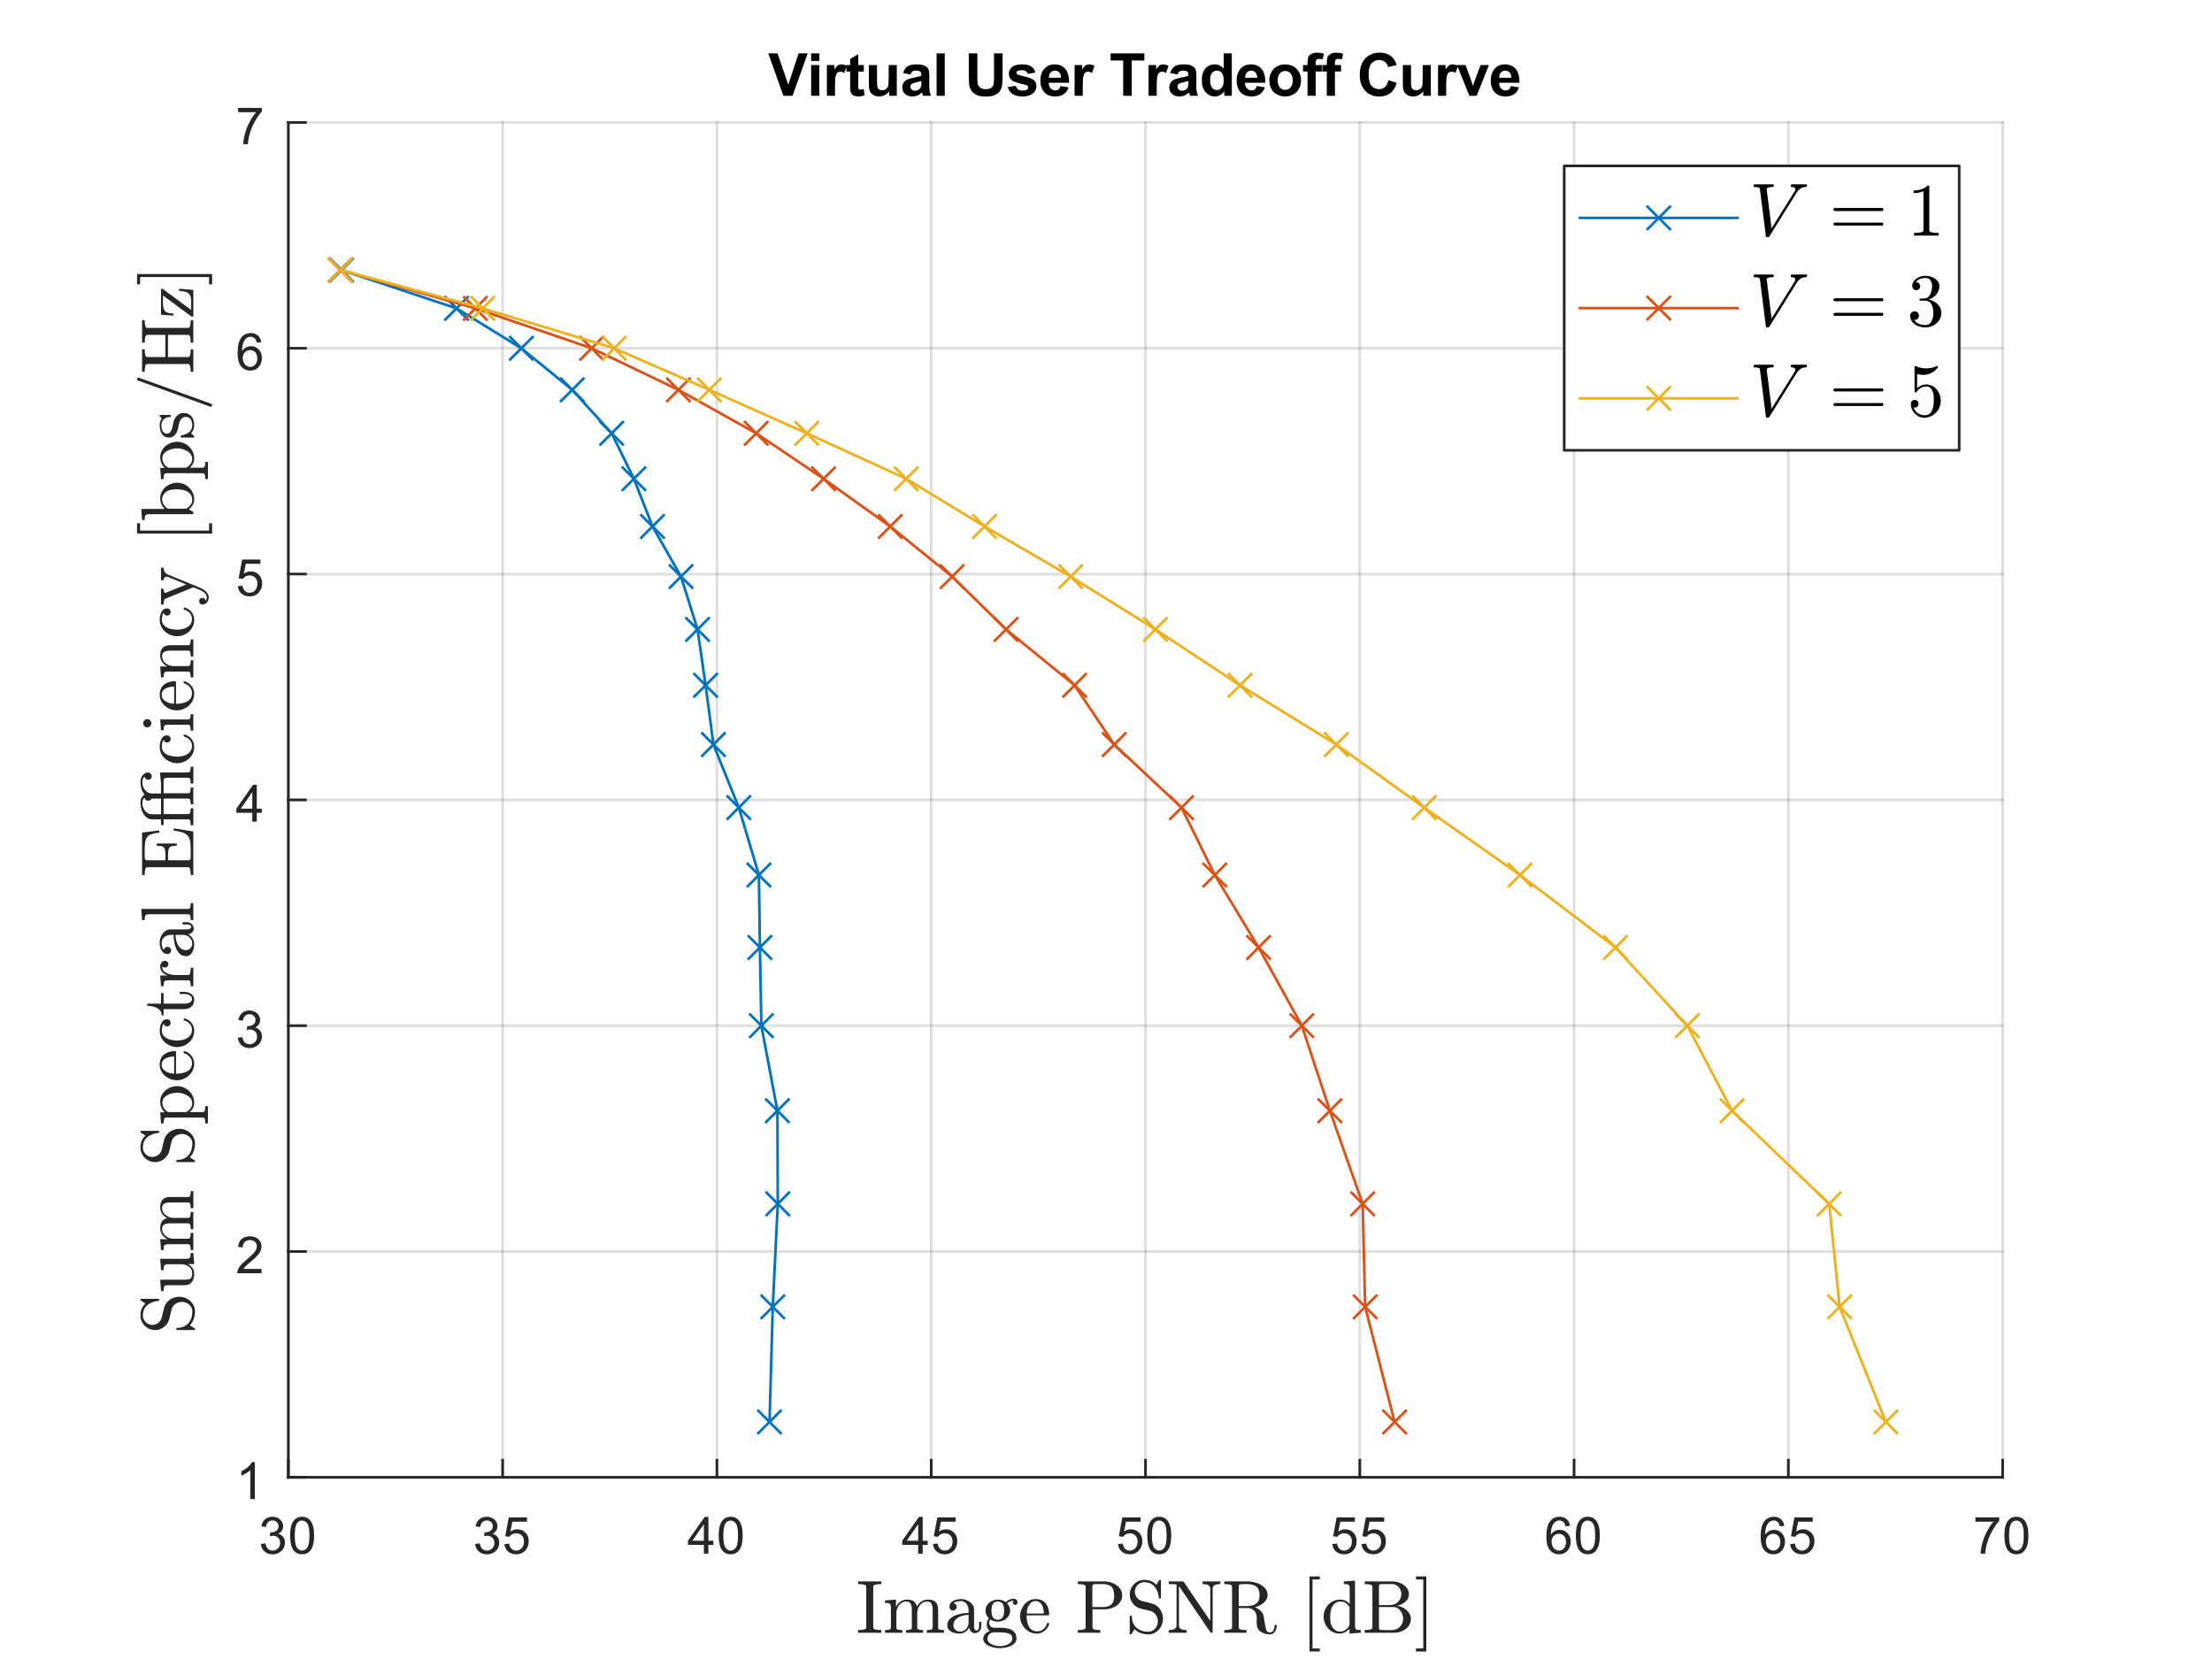 <?xml version="1.0"?>
<!DOCTYPE svg PUBLIC '-//W3C//DTD SVG 1.0//EN'
          'http://www.w3.org/TR/2001/REC-SVG-20010904/DTD/svg10.dtd'>
<svg xmlns:xlink="http://www.w3.org/1999/xlink" style="fill-opacity:1; color-rendering:auto; color-interpolation:auto; text-rendering:auto; stroke:black; stroke-linecap:square; stroke-miterlimit:10; shape-rendering:auto; stroke-opacity:1; fill:black; stroke-dasharray:none; font-weight:normal; stroke-width:1; font-family:'Dialog'; font-style:normal; stroke-linejoin:miter; font-size:12px; stroke-dashoffset:0; image-rendering:auto;" width="560" height="420" xmlns="http://www.w3.org/2000/svg"
><rect width="100%" height="100%" fill="#333333" stroke="none"/><!--Generated by the Batik Graphics2D SVG Generator--><defs id="genericDefs"
  /><g
  ><defs id="defs1"
    ><clipPath clipPathUnits="userSpaceOnUse" id="clipPath1"
      ><path d="M0 0 L560 0 L560 420 L0 420 L0 0 Z"
      /></clipPath
    ></defs
    ><g style="fill:white; stroke:white;"
    ><rect x="0" y="0" width="560" style="clip-path:url(#clipPath1); stroke:none;" height="420"
    /></g
    ><g style="fill:white; text-rendering:optimizeSpeed; color-rendering:optimizeSpeed; image-rendering:optimizeSpeed; shape-rendering:crispEdges; stroke:white; color-interpolation:sRGB;"
    ><rect x="0" width="560" height="420" y="0" style="stroke:none;"
      /><path style="stroke:none;" d="M73 374 L507 374 L507 31 L73 31 Z"
    /></g
    ><g style="stroke-linecap:butt; fill-opacity:0.149; fill:rgb(38,38,38); text-rendering:geometricPrecision; image-rendering:optimizeQuality; color-rendering:optimizeQuality; stroke-linejoin:round; stroke:rgb(38,38,38); color-interpolation:linearRGB; stroke-width:0.667; stroke-opacity:0.149;"
    ><line y2="31" style="fill:none;" x1="73" x2="73" y1="374"
      /><line y2="31" style="fill:none;" x1="127.25" x2="127.25" y1="374"
      /><line y2="31" style="fill:none;" x1="181.5" x2="181.5" y1="374"
      /><line y2="31" style="fill:none;" x1="235.75" x2="235.75" y1="374"
      /><line y2="31" style="fill:none;" x1="290" x2="290" y1="374"
      /><line y2="31" style="fill:none;" x1="344.25" x2="344.25" y1="374"
      /><line y2="31" style="fill:none;" x1="398.5" x2="398.5" y1="374"
      /><line y2="31" style="fill:none;" x1="452.75" x2="452.75" y1="374"
      /><line y2="31" style="fill:none;" x1="507" x2="507" y1="374"
      /><line y2="374" style="fill:none;" x1="507" x2="73" y1="374"
      /><line y2="316.833" style="fill:none;" x1="507" x2="73" y1="316.833"
      /><line y2="259.667" style="fill:none;" x1="507" x2="73" y1="259.667"
      /><line y2="202.5" style="fill:none;" x1="507" x2="73" y1="202.5"
      /><line y2="145.333" style="fill:none;" x1="507" x2="73" y1="145.333"
      /><line y2="88.167" style="fill:none;" x1="507" x2="73" y1="88.167"
      /><line y2="31" style="fill:none;" x1="507" x2="73" y1="31"
      /><line x1="73" x2="507" y1="374" style="stroke-linecap:square; fill-opacity:1; fill:none; stroke-opacity:1;" y2="374"
      /><line x1="73" x2="73" y1="374" style="stroke-linecap:square; fill-opacity:1; fill:none; stroke-opacity:1;" y2="369.66"
      /><line x1="127.25" x2="127.25" y1="374" style="stroke-linecap:square; fill-opacity:1; fill:none; stroke-opacity:1;" y2="369.66"
      /><line x1="181.5" x2="181.5" y1="374" style="stroke-linecap:square; fill-opacity:1; fill:none; stroke-opacity:1;" y2="369.66"
      /><line x1="235.75" x2="235.75" y1="374" style="stroke-linecap:square; fill-opacity:1; fill:none; stroke-opacity:1;" y2="369.66"
      /><line x1="290" x2="290" y1="374" style="stroke-linecap:square; fill-opacity:1; fill:none; stroke-opacity:1;" y2="369.66"
      /><line x1="344.25" x2="344.25" y1="374" style="stroke-linecap:square; fill-opacity:1; fill:none; stroke-opacity:1;" y2="369.66"
      /><line x1="398.5" x2="398.5" y1="374" style="stroke-linecap:square; fill-opacity:1; fill:none; stroke-opacity:1;" y2="369.66"
      /><line x1="452.75" x2="452.75" y1="374" style="stroke-linecap:square; fill-opacity:1; fill:none; stroke-opacity:1;" y2="369.66"
      /><line x1="507" x2="507" y1="374" style="stroke-linecap:square; fill-opacity:1; fill:none; stroke-opacity:1;" y2="369.66"
    /></g
    ><g transform="translate(73,379.333)" style="font-size:13.333px; fill:rgb(38,38,38); text-rendering:geometricPrecision; color-rendering:optimizeQuality; image-rendering:optimizeQuality; stroke:rgb(38,38,38); color-interpolation:linearRGB;"
    ><path style="stroke:none;" d="M-6.953 11.547 L-5.812 11.391 Q-5.609 12.359 -5.141 12.789 Q-4.672 13.219 -3.984 13.219 Q-3.188 13.219 -2.633 12.664 Q-2.078 12.109 -2.078 11.281 Q-2.078 10.484 -2.586 9.977 Q-3.094 9.469 -3.891 9.469 Q-4.219 9.469 -4.703 9.594 L-4.578 8.594 Q-4.453 8.609 -4.391 8.609 Q-3.656 8.609 -3.07 8.227 Q-2.484 7.844 -2.484 7.047 Q-2.484 6.422 -2.914 6.008 Q-3.344 5.594 -4.016 5.594 Q-4.688 5.594 -5.125 6.016 Q-5.562 6.438 -5.703 7.266 L-6.844 7.062 Q-6.625 5.922 -5.883 5.289 Q-5.141 4.656 -4.047 4.656 Q-3.281 4.656 -2.641 4.984 Q-2 5.312 -1.656 5.875 Q-1.312 6.438 -1.312 7.078 Q-1.312 7.672 -1.641 8.172 Q-1.969 8.672 -2.594 8.953 Q-1.781 9.156 -1.32 9.75 Q-0.859 10.344 -0.859 11.25 Q-0.859 12.469 -1.75 13.32 Q-2.641 14.172 -4 14.172 Q-5.219 14.172 -6.031 13.438 Q-6.844 12.703 -6.953 11.547 ZM0.451 9.406 Q0.451 7.766 0.787 6.758 Q1.123 5.75 1.794 5.203 Q2.466 4.656 3.482 4.656 Q4.232 4.656 4.794 4.961 Q5.357 5.266 5.724 5.828 Q6.091 6.391 6.302 7.211 Q6.513 8.031 6.513 9.406 Q6.513 11.047 6.177 12.055 Q5.841 13.062 5.169 13.609 Q4.497 14.156 3.482 14.156 Q2.138 14.156 1.357 13.188 Q0.451 12.031 0.451 9.406 ZM1.623 9.406 Q1.623 11.703 2.154 12.461 Q2.685 13.219 3.482 13.219 Q4.263 13.219 4.802 12.461 Q5.341 11.703 5.341 9.406 Q5.341 7.109 4.802 6.359 Q4.263 5.609 3.466 5.609 Q2.685 5.609 2.201 6.266 Q1.623 7.125 1.623 9.406 Z"
    /></g
    ><g transform="translate(127.25,379.333)" style="font-size:13.333px; fill:rgb(38,38,38); text-rendering:geometricPrecision; color-rendering:optimizeQuality; image-rendering:optimizeQuality; stroke:rgb(38,38,38); color-interpolation:linearRGB;"
    ><path style="stroke:none;" d="M-6.953 11.547 L-5.812 11.391 Q-5.609 12.359 -5.141 12.789 Q-4.672 13.219 -3.984 13.219 Q-3.188 13.219 -2.633 12.664 Q-2.078 12.109 -2.078 11.281 Q-2.078 10.484 -2.586 9.977 Q-3.094 9.469 -3.891 9.469 Q-4.219 9.469 -4.703 9.594 L-4.578 8.594 Q-4.453 8.609 -4.391 8.609 Q-3.656 8.609 -3.07 8.227 Q-2.484 7.844 -2.484 7.047 Q-2.484 6.422 -2.914 6.008 Q-3.344 5.594 -4.016 5.594 Q-4.688 5.594 -5.125 6.016 Q-5.562 6.438 -5.703 7.266 L-6.844 7.062 Q-6.625 5.922 -5.883 5.289 Q-5.141 4.656 -4.047 4.656 Q-3.281 4.656 -2.641 4.984 Q-2 5.312 -1.656 5.875 Q-1.312 6.438 -1.312 7.078 Q-1.312 7.672 -1.641 8.172 Q-1.969 8.672 -2.594 8.953 Q-1.781 9.156 -1.32 9.75 Q-0.859 10.344 -0.859 11.25 Q-0.859 12.469 -1.75 13.32 Q-2.641 14.172 -4 14.172 Q-5.219 14.172 -6.031 13.438 Q-6.844 12.703 -6.953 11.547 ZM0.451 11.562 L1.638 11.453 Q1.779 12.344 2.263 12.781 Q2.748 13.219 3.435 13.219 Q4.263 13.219 4.833 12.594 Q5.404 11.969 5.404 10.953 Q5.404 9.969 4.857 9.406 Q4.31 8.844 3.419 8.844 Q2.857 8.844 2.412 9.094 Q1.966 9.344 1.716 9.734 L0.654 9.594 L1.544 4.828 L6.169 4.828 L6.169 5.906 L2.466 5.906 L1.966 8.406 Q2.794 7.828 3.716 7.828 Q4.935 7.828 5.771 8.672 Q6.607 9.516 6.607 10.844 Q6.607 12.109 5.872 13.031 Q4.982 14.156 3.435 14.156 Q2.169 14.156 1.365 13.445 Q0.56 12.734 0.451 11.562 Z"
    /></g
    ><g transform="translate(181.5,379.333)" style="font-size:13.333px; fill:rgb(38,38,38); text-rendering:geometricPrecision; color-rendering:optimizeQuality; image-rendering:optimizeQuality; stroke:rgb(38,38,38); color-interpolation:linearRGB;"
    ><path style="stroke:none;" d="M-3.297 14 L-3.297 11.766 L-7.328 11.766 L-7.328 10.719 L-3.094 4.688 L-2.156 4.688 L-2.156 10.719 L-0.891 10.719 L-0.891 11.766 L-2.156 11.766 L-2.156 14 L-3.297 14 ZM-3.297 10.719 L-3.297 6.531 L-6.219 10.719 L-3.297 10.719 ZM0.451 9.406 Q0.451 7.766 0.787 6.758 Q1.123 5.75 1.794 5.203 Q2.466 4.656 3.482 4.656 Q4.232 4.656 4.794 4.961 Q5.357 5.266 5.724 5.828 Q6.091 6.391 6.302 7.211 Q6.513 8.031 6.513 9.406 Q6.513 11.047 6.177 12.055 Q5.841 13.062 5.169 13.609 Q4.497 14.156 3.482 14.156 Q2.138 14.156 1.357 13.188 Q0.451 12.031 0.451 9.406 ZM1.623 9.406 Q1.623 11.703 2.154 12.461 Q2.685 13.219 3.482 13.219 Q4.263 13.219 4.802 12.461 Q5.341 11.703 5.341 9.406 Q5.341 7.109 4.802 6.359 Q4.263 5.609 3.466 5.609 Q2.685 5.609 2.201 6.266 Q1.623 7.125 1.623 9.406 Z"
    /></g
    ><g transform="translate(235.75,379.333)" style="font-size:13.333px; fill:rgb(38,38,38); text-rendering:geometricPrecision; color-rendering:optimizeQuality; image-rendering:optimizeQuality; stroke:rgb(38,38,38); color-interpolation:linearRGB;"
    ><path style="stroke:none;" d="M-3.297 14 L-3.297 11.766 L-7.328 11.766 L-7.328 10.719 L-3.094 4.688 L-2.156 4.688 L-2.156 10.719 L-0.891 10.719 L-0.891 11.766 L-2.156 11.766 L-2.156 14 L-3.297 14 ZM-3.297 10.719 L-3.297 6.531 L-6.219 10.719 L-3.297 10.719 ZM0.451 11.562 L1.638 11.453 Q1.779 12.344 2.263 12.781 Q2.748 13.219 3.435 13.219 Q4.263 13.219 4.833 12.594 Q5.404 11.969 5.404 10.953 Q5.404 9.969 4.857 9.406 Q4.31 8.844 3.419 8.844 Q2.857 8.844 2.412 9.094 Q1.966 9.344 1.716 9.734 L0.654 9.594 L1.544 4.828 L6.169 4.828 L6.169 5.906 L2.466 5.906 L1.966 8.406 Q2.794 7.828 3.716 7.828 Q4.935 7.828 5.771 8.672 Q6.607 9.516 6.607 10.844 Q6.607 12.109 5.872 13.031 Q4.982 14.156 3.435 14.156 Q2.169 14.156 1.365 13.445 Q0.56 12.734 0.451 11.562 Z"
    /></g
    ><g transform="translate(290,379.333)" style="font-size:13.333px; fill:rgb(38,38,38); text-rendering:geometricPrecision; color-rendering:optimizeQuality; image-rendering:optimizeQuality; stroke:rgb(38,38,38); color-interpolation:linearRGB;"
    ><path style="stroke:none;" d="M-6.953 11.562 L-5.766 11.453 Q-5.625 12.344 -5.141 12.781 Q-4.656 13.219 -3.969 13.219 Q-3.141 13.219 -2.57 12.594 Q-2 11.969 -2 10.953 Q-2 9.969 -2.547 9.406 Q-3.094 8.844 -3.984 8.844 Q-4.547 8.844 -4.992 9.094 Q-5.438 9.344 -5.688 9.734 L-6.75 9.594 L-5.859 4.828 L-1.234 4.828 L-1.234 5.906 L-4.938 5.906 L-5.438 8.406 Q-4.609 7.828 -3.688 7.828 Q-2.469 7.828 -1.633 8.672 Q-0.797 9.516 -0.797 10.844 Q-0.797 12.109 -1.531 13.031 Q-2.422 14.156 -3.969 14.156 Q-5.234 14.156 -6.039 13.445 Q-6.844 12.734 -6.953 11.562 ZM0.451 9.406 Q0.451 7.766 0.787 6.758 Q1.123 5.75 1.794 5.203 Q2.466 4.656 3.482 4.656 Q4.232 4.656 4.794 4.961 Q5.357 5.266 5.724 5.828 Q6.091 6.391 6.302 7.211 Q6.513 8.031 6.513 9.406 Q6.513 11.047 6.177 12.055 Q5.841 13.062 5.169 13.609 Q4.497 14.156 3.482 14.156 Q2.138 14.156 1.357 13.188 Q0.451 12.031 0.451 9.406 ZM1.623 9.406 Q1.623 11.703 2.154 12.461 Q2.685 13.219 3.482 13.219 Q4.263 13.219 4.802 12.461 Q5.341 11.703 5.341 9.406 Q5.341 7.109 4.802 6.359 Q4.263 5.609 3.466 5.609 Q2.685 5.609 2.201 6.266 Q1.623 7.125 1.623 9.406 Z"
    /></g
    ><g transform="translate(344.25,379.333)" style="font-size:13.333px; fill:rgb(38,38,38); text-rendering:geometricPrecision; color-rendering:optimizeQuality; image-rendering:optimizeQuality; stroke:rgb(38,38,38); color-interpolation:linearRGB;"
    ><path style="stroke:none;" d="M-6.953 11.562 L-5.766 11.453 Q-5.625 12.344 -5.141 12.781 Q-4.656 13.219 -3.969 13.219 Q-3.141 13.219 -2.57 12.594 Q-2 11.969 -2 10.953 Q-2 9.969 -2.547 9.406 Q-3.094 8.844 -3.984 8.844 Q-4.547 8.844 -4.992 9.094 Q-5.438 9.344 -5.688 9.734 L-6.75 9.594 L-5.859 4.828 L-1.234 4.828 L-1.234 5.906 L-4.938 5.906 L-5.438 8.406 Q-4.609 7.828 -3.688 7.828 Q-2.469 7.828 -1.633 8.672 Q-0.797 9.516 -0.797 10.844 Q-0.797 12.109 -1.531 13.031 Q-2.422 14.156 -3.969 14.156 Q-5.234 14.156 -6.039 13.445 Q-6.844 12.734 -6.953 11.562 ZM0.451 11.562 L1.638 11.453 Q1.779 12.344 2.263 12.781 Q2.748 13.219 3.435 13.219 Q4.263 13.219 4.833 12.594 Q5.404 11.969 5.404 10.953 Q5.404 9.969 4.857 9.406 Q4.31 8.844 3.419 8.844 Q2.857 8.844 2.412 9.094 Q1.966 9.344 1.716 9.734 L0.654 9.594 L1.544 4.828 L6.169 4.828 L6.169 5.906 L2.466 5.906 L1.966 8.406 Q2.794 7.828 3.716 7.828 Q4.935 7.828 5.771 8.672 Q6.607 9.516 6.607 10.844 Q6.607 12.109 5.872 13.031 Q4.982 14.156 3.435 14.156 Q2.169 14.156 1.365 13.445 Q0.56 12.734 0.451 11.562 Z"
    /></g
    ><g transform="translate(398.5,379.333)" style="font-size:13.333px; fill:rgb(38,38,38); text-rendering:geometricPrecision; color-rendering:optimizeQuality; image-rendering:optimizeQuality; stroke:rgb(38,38,38); color-interpolation:linearRGB;"
    ><path style="stroke:none;" d="M-1.031 6.969 L-2.172 7.062 Q-2.312 6.391 -2.594 6.078 Q-3.062 5.594 -3.734 5.594 Q-4.281 5.594 -4.703 5.906 Q-5.234 6.297 -5.547 7.047 Q-5.859 7.797 -5.875 9.203 Q-5.469 8.578 -4.867 8.273 Q-4.266 7.969 -3.609 7.969 Q-2.469 7.969 -1.664 8.805 Q-0.859 9.641 -0.859 10.984 Q-0.859 11.859 -1.242 12.609 Q-1.625 13.359 -2.281 13.758 Q-2.938 14.156 -3.781 14.156 Q-5.203 14.156 -6.109 13.109 Q-7.016 12.062 -7.016 9.641 Q-7.016 6.953 -6.016 5.719 Q-5.141 4.656 -3.672 4.656 Q-2.578 4.656 -1.875 5.273 Q-1.172 5.891 -1.031 6.969 ZM-5.703 10.984 Q-5.703 11.578 -5.453 12.117 Q-5.203 12.656 -4.75 12.938 Q-4.297 13.219 -3.797 13.219 Q-3.078 13.219 -2.555 12.633 Q-2.031 12.047 -2.031 11.047 Q-2.031 10.078 -2.547 9.523 Q-3.062 8.969 -3.844 8.969 Q-4.625 8.969 -5.164 9.523 Q-5.703 10.078 -5.703 10.984 ZM0.451 9.406 Q0.451 7.766 0.787 6.758 Q1.123 5.75 1.794 5.203 Q2.466 4.656 3.482 4.656 Q4.232 4.656 4.794 4.961 Q5.357 5.266 5.724 5.828 Q6.091 6.391 6.302 7.211 Q6.513 8.031 6.513 9.406 Q6.513 11.047 6.177 12.055 Q5.841 13.062 5.169 13.609 Q4.497 14.156 3.482 14.156 Q2.138 14.156 1.357 13.188 Q0.451 12.031 0.451 9.406 ZM1.623 9.406 Q1.623 11.703 2.154 12.461 Q2.685 13.219 3.482 13.219 Q4.263 13.219 4.802 12.461 Q5.341 11.703 5.341 9.406 Q5.341 7.109 4.802 6.359 Q4.263 5.609 3.466 5.609 Q2.685 5.609 2.201 6.266 Q1.623 7.125 1.623 9.406 Z"
    /></g
    ><g transform="translate(452.75,379.333)" style="font-size:13.333px; fill:rgb(38,38,38); text-rendering:geometricPrecision; color-rendering:optimizeQuality; image-rendering:optimizeQuality; stroke:rgb(38,38,38); color-interpolation:linearRGB;"
    ><path style="stroke:none;" d="M-1.031 6.969 L-2.172 7.062 Q-2.312 6.391 -2.594 6.078 Q-3.062 5.594 -3.734 5.594 Q-4.281 5.594 -4.703 5.906 Q-5.234 6.297 -5.547 7.047 Q-5.859 7.797 -5.875 9.203 Q-5.469 8.578 -4.867 8.273 Q-4.266 7.969 -3.609 7.969 Q-2.469 7.969 -1.664 8.805 Q-0.859 9.641 -0.859 10.984 Q-0.859 11.859 -1.242 12.609 Q-1.625 13.359 -2.281 13.758 Q-2.938 14.156 -3.781 14.156 Q-5.203 14.156 -6.109 13.109 Q-7.016 12.062 -7.016 9.641 Q-7.016 6.953 -6.016 5.719 Q-5.141 4.656 -3.672 4.656 Q-2.578 4.656 -1.875 5.273 Q-1.172 5.891 -1.031 6.969 ZM-5.703 10.984 Q-5.703 11.578 -5.453 12.117 Q-5.203 12.656 -4.75 12.938 Q-4.297 13.219 -3.797 13.219 Q-3.078 13.219 -2.555 12.633 Q-2.031 12.047 -2.031 11.047 Q-2.031 10.078 -2.547 9.523 Q-3.062 8.969 -3.844 8.969 Q-4.625 8.969 -5.164 9.523 Q-5.703 10.078 -5.703 10.984 ZM0.451 11.562 L1.638 11.453 Q1.779 12.344 2.263 12.781 Q2.748 13.219 3.435 13.219 Q4.263 13.219 4.833 12.594 Q5.404 11.969 5.404 10.953 Q5.404 9.969 4.857 9.406 Q4.31 8.844 3.419 8.844 Q2.857 8.844 2.412 9.094 Q1.966 9.344 1.716 9.734 L0.654 9.594 L1.544 4.828 L6.169 4.828 L6.169 5.906 L2.466 5.906 L1.966 8.406 Q2.794 7.828 3.716 7.828 Q4.935 7.828 5.771 8.672 Q6.607 9.516 6.607 10.844 Q6.607 12.109 5.872 13.031 Q4.982 14.156 3.435 14.156 Q2.169 14.156 1.365 13.445 Q0.56 12.734 0.451 11.562 Z"
    /></g
    ><g transform="translate(507,379.333)" style="font-size:13.333px; fill:rgb(38,38,38); text-rendering:geometricPrecision; color-rendering:optimizeQuality; image-rendering:optimizeQuality; stroke:rgb(38,38,38); color-interpolation:linearRGB;"
    ><path style="stroke:none;" d="M-6.891 5.906 L-6.891 4.812 L-0.859 4.812 L-0.859 5.703 Q-1.75 6.656 -2.625 8.219 Q-3.5 9.781 -3.969 11.438 Q-4.312 12.609 -4.406 14 L-5.578 14 Q-5.562 12.906 -5.148 11.352 Q-4.734 9.797 -3.969 8.352 Q-3.203 6.906 -2.328 5.906 L-6.891 5.906 ZM0.451 9.406 Q0.451 7.766 0.787 6.758 Q1.123 5.75 1.794 5.203 Q2.466 4.656 3.482 4.656 Q4.232 4.656 4.794 4.961 Q5.357 5.266 5.724 5.828 Q6.091 6.391 6.302 7.211 Q6.513 8.031 6.513 9.406 Q6.513 11.047 6.177 12.055 Q5.841 13.062 5.169 13.609 Q4.497 14.156 3.482 14.156 Q2.138 14.156 1.357 13.188 Q0.451 12.031 0.451 9.406 ZM1.623 9.406 Q1.623 11.703 2.154 12.461 Q2.685 13.219 3.482 13.219 Q4.263 13.219 4.802 12.461 Q5.341 11.703 5.341 9.406 Q5.341 7.109 4.802 6.359 Q4.263 5.609 3.466 5.609 Q2.685 5.609 2.201 6.266 Q1.623 7.125 1.623 9.406 Z"
    /></g
    ><g transform="translate(290,397.667)" style="font-size:18.667px; fill:rgb(38,38,38); text-rendering:geometricPrecision; image-rendering:optimizeQuality; color-rendering:optimizeQuality; font-family:'mwa_cmr10'; stroke:rgb(38,38,38); color-interpolation:linearRGB;"
    ><path style="stroke:none;" d="M-72.757 15.68 L-72.757 15.008 Q-70.694 15.008 -70.694 14.414 L-70.694 3.977 Q-70.694 3.367 -72.757 3.367 L-72.757 2.696 L-66.882 2.696 L-66.882 3.367 Q-68.928 3.367 -68.928 3.977 L-68.928 14.414 Q-68.928 15.008 -66.882 15.008 L-66.882 15.68 L-72.757 15.68 Z"
      /><path style="stroke:none;" d="M-65.938 15.68 L-65.938 15.008 Q-65.281 15.008 -64.867 14.906 Q-64.453 14.805 -64.453 14.414 L-64.453 9.227 Q-64.453 8.711 -64.602 8.485 Q-64.75 8.258 -65.039 8.203 Q-65.328 8.149 -65.938 8.149 L-65.938 7.492 L-63.172 7.289 L-63.172 9.133 Q-62.797 8.321 -62.047 7.805 Q-61.297 7.289 -60.422 7.289 Q-58.234 7.289 -57.859 9.071 Q-57.469 8.274 -56.734 7.782 Q-56 7.289 -55.141 7.289 Q-54.266 7.289 -53.68 7.563 Q-53.094 7.836 -52.797 8.406 Q-52.5 8.977 -52.5 9.852 L-52.5 14.414 Q-52.5 14.805 -52.078 14.906 Q-51.656 15.008 -51.016 15.008 L-51.016 15.68 L-55.359 15.68 L-55.359 15.008 Q-54.719 15.008 -54.297 14.906 Q-53.875 14.805 -53.875 14.414 L-53.875 9.899 Q-53.875 8.946 -54.149 8.36 Q-54.422 7.774 -55.25 7.774 Q-56.344 7.774 -57.063 8.656 Q-57.781 9.539 -57.781 10.664 L-57.781 14.414 Q-57.781 14.805 -57.359 14.906 Q-56.938 15.008 -56.297 15.008 L-56.297 15.68 L-60.641 15.68 L-60.641 15.008 Q-60 15.008 -59.578 14.906 Q-59.156 14.805 -59.156 14.414 L-59.156 9.899 Q-59.156 8.977 -59.43 8.375 Q-59.703 7.774 -60.531 7.774 Q-61.641 7.774 -62.352 8.656 Q-63.063 9.539 -63.063 10.664 L-63.063 14.414 Q-63.063 14.805 -62.641 14.906 Q-62.219 15.008 -61.578 15.008 L-61.578 15.68 L-65.938 15.68 Z"
      /><path style="stroke:none;" d="M-50.179 13.821 Q-50.179 12.68 -49.288 11.969 Q-48.398 11.258 -47.156 10.969 Q-45.913 10.68 -44.788 10.68 L-44.788 9.899 Q-44.788 9.352 -45.031 8.836 Q-45.273 8.321 -45.726 7.992 Q-46.179 7.664 -46.726 7.664 Q-47.991 7.664 -48.648 8.227 Q-48.288 8.227 -48.046 8.5 Q-47.804 8.774 -47.804 9.133 Q-47.804 9.524 -48.077 9.789 Q-48.351 10.055 -48.71 10.055 Q-49.101 10.055 -49.366 9.789 Q-49.632 9.524 -49.632 9.133 Q-49.632 8.133 -48.726 7.649 Q-47.819 7.164 -46.726 7.164 Q-45.96 7.164 -45.179 7.492 Q-44.398 7.821 -43.898 8.43 Q-43.398 9.039 -43.398 9.867 L-43.398 14.133 Q-43.398 14.508 -43.241 14.821 Q-43.085 15.133 -42.757 15.133 Q-42.444 15.133 -42.288 14.821 Q-42.132 14.508 -42.132 14.133 L-42.132 12.93 L-41.569 12.93 L-41.569 14.133 Q-41.569 14.571 -41.796 14.953 Q-42.023 15.336 -42.398 15.563 Q-42.773 15.789 -43.21 15.789 Q-43.757 15.789 -44.163 15.36 Q-44.569 14.93 -44.616 14.336 Q-44.976 15.055 -45.656 15.477 Q-46.335 15.899 -47.116 15.899 Q-47.851 15.899 -48.546 15.68 Q-49.241 15.461 -49.71 15.008 Q-50.179 14.555 -50.179 13.821 ZM-48.648 13.821 Q-48.648 14.477 -48.156 14.938 Q-47.663 15.399 -46.991 15.399 Q-46.382 15.399 -45.882 15.086 Q-45.382 14.774 -45.085 14.25 Q-44.788 13.727 -44.788 13.133 L-44.788 11.164 Q-45.648 11.164 -46.554 11.446 Q-47.46 11.727 -48.054 12.328 Q-48.648 12.93 -48.648 13.821 Z"
      /><path style="stroke:none;" d="M-41.08 17.164 Q-41.08 16.492 -40.588 15.985 Q-40.096 15.477 -39.424 15.258 Q-39.799 14.977 -40.002 14.539 Q-40.205 14.102 -40.205 13.617 Q-40.205 12.727 -39.642 12.039 Q-40.502 11.18 -40.502 10.071 Q-40.502 9.477 -40.252 8.961 Q-40.002 8.446 -39.541 8.063 Q-39.08 7.68 -38.525 7.485 Q-37.971 7.289 -37.392 7.289 Q-36.252 7.289 -35.361 7.946 Q-34.971 7.524 -34.439 7.297 Q-33.908 7.071 -33.33 7.071 Q-32.924 7.071 -32.658 7.36 Q-32.392 7.649 -32.392 8.071 Q-32.392 8.289 -32.572 8.469 Q-32.752 8.649 -32.986 8.649 Q-33.221 8.649 -33.4 8.469 Q-33.58 8.289 -33.58 8.071 Q-33.58 7.711 -33.346 7.571 Q-34.33 7.571 -35.033 8.242 Q-34.689 8.586 -34.478 9.086 Q-34.267 9.586 -34.267 10.071 Q-34.267 10.883 -34.713 11.531 Q-35.158 12.18 -35.892 12.531 Q-36.627 12.883 -37.392 12.883 Q-38.424 12.883 -39.299 12.321 Q-39.564 12.696 -39.564 13.149 Q-39.564 13.664 -39.236 14.039 Q-38.908 14.414 -38.408 14.414 L-36.846 14.414 Q-35.705 14.414 -34.799 14.617 Q-33.892 14.821 -33.275 15.43 Q-32.658 16.039 -32.658 17.164 Q-32.658 17.992 -33.361 18.547 Q-34.064 19.102 -35.049 19.352 Q-36.033 19.602 -36.861 19.602 Q-37.705 19.602 -38.689 19.352 Q-39.674 19.102 -40.377 18.547 Q-41.08 17.992 -41.08 17.164 ZM-40.017 17.164 Q-40.017 17.805 -39.494 18.235 Q-38.971 18.664 -38.244 18.875 Q-37.517 19.086 -36.861 19.086 Q-36.221 19.086 -35.486 18.875 Q-34.752 18.664 -34.236 18.235 Q-33.721 17.805 -33.721 17.164 Q-33.721 16.164 -34.635 15.875 Q-35.549 15.586 -36.846 15.586 L-38.408 15.586 Q-38.83 15.586 -39.197 15.797 Q-39.564 16.008 -39.791 16.383 Q-40.017 16.758 -40.017 17.164 ZM-37.392 12.383 Q-35.783 12.383 -35.783 10.071 Q-35.783 9.086 -36.119 8.438 Q-36.455 7.789 -37.392 7.789 Q-38.314 7.789 -38.658 8.438 Q-39.002 9.086 -39.002 10.071 Q-39.002 10.711 -38.877 11.219 Q-38.752 11.727 -38.392 12.055 Q-38.033 12.383 -37.392 12.383 Z"
      /><path style="stroke:none;" d="M-27.543 15.899 Q-28.7 15.899 -29.668 15.289 Q-30.637 14.68 -31.192 13.664 Q-31.747 12.649 -31.747 11.508 Q-31.747 10.399 -31.239 9.399 Q-30.731 8.399 -29.832 7.782 Q-28.934 7.164 -27.809 7.164 Q-26.95 7.164 -26.301 7.453 Q-25.653 7.742 -25.239 8.266 Q-24.825 8.789 -24.606 9.492 Q-24.387 10.196 -24.387 11.039 Q-24.387 11.289 -24.59 11.289 L-30.09 11.289 L-30.09 11.492 Q-30.09 13.071 -29.457 14.203 Q-28.825 15.336 -27.372 15.336 Q-26.793 15.336 -26.301 15.078 Q-25.809 14.821 -25.442 14.352 Q-25.075 13.883 -24.934 13.367 Q-24.918 13.289 -24.872 13.242 Q-24.825 13.196 -24.747 13.196 L-24.59 13.196 Q-24.387 13.196 -24.387 13.43 Q-24.668 14.508 -25.559 15.203 Q-26.45 15.899 -27.543 15.899 ZM-30.075 10.821 L-25.731 10.821 Q-25.731 10.102 -25.934 9.367 Q-26.137 8.633 -26.598 8.149 Q-27.059 7.664 -27.809 7.664 Q-28.887 7.664 -29.481 8.672 Q-30.075 9.68 -30.075 10.821 Z"
      /><path style="stroke:none;" d="M-17.134 15.68 L-17.134 15.008 Q-15.166 15.008 -15.166 14.414 L-15.166 3.977 Q-15.166 3.367 -17.134 3.367 L-17.134 2.696 L-10.369 2.696 Q-9.322 2.696 -8.283 3.125 Q-7.244 3.555 -6.572 4.367 Q-5.9 5.18 -5.9 6.274 Q-5.9 7.336 -6.58 8.133 Q-7.259 8.93 -8.291 9.344 Q-9.322 9.758 -10.369 9.758 L-13.416 9.758 L-13.416 14.414 Q-13.416 15.008 -11.447 15.008 L-11.447 15.68 L-17.134 15.68 ZM-13.462 9.18 L-10.884 9.18 Q-9.837 9.18 -9.189 8.883 Q-8.541 8.586 -8.236 7.946 Q-7.931 7.305 -7.931 6.274 Q-7.931 4.727 -8.611 4.047 Q-9.291 3.367 -10.884 3.367 L-12.494 3.367 Q-12.837 3.367 -13.033 3.399 Q-13.228 3.43 -13.345 3.563 Q-13.462 3.696 -13.462 3.977 L-13.462 9.18 Z"
      /><path style="stroke:none;" d="M-3.993 15.946 L-3.993 11.508 Q-3.993 11.367 -3.821 11.367 L-3.587 11.367 Q-3.54 11.367 -3.493 11.414 Q-3.446 11.461 -3.446 11.508 Q-3.446 13.383 -2.29 14.406 Q-1.134 15.43 0.741 15.43 Q1.398 15.43 1.96 15.047 Q2.523 14.664 2.827 14.047 Q3.132 13.43 3.132 12.774 Q3.132 12.196 2.905 11.656 Q2.679 11.117 2.241 10.719 Q1.804 10.321 1.257 10.18 L-1.212 9.586 Q-2.446 9.258 -3.22 8.25 Q-3.993 7.242 -3.993 5.992 Q-3.993 5.008 -3.493 4.149 Q-2.993 3.289 -2.142 2.789 Q-1.29 2.289 -0.306 2.289 Q1.601 2.289 2.726 3.571 L3.491 2.336 Q3.554 2.289 3.632 2.289 L3.757 2.289 Q3.819 2.289 3.866 2.328 Q3.913 2.367 3.913 2.446 L3.913 6.852 Q3.913 7.008 3.757 7.008 L3.538 7.008 Q3.366 7.008 3.366 6.852 Q3.366 6.367 3.202 5.789 Q3.038 5.211 2.749 4.688 Q2.46 4.164 2.132 3.821 Q1.21 2.899 -0.306 2.899 Q-0.962 2.899 -1.509 3.227 Q-2.056 3.555 -2.376 4.117 Q-2.696 4.68 -2.696 5.305 Q-2.696 6.117 -2.188 6.782 Q-1.681 7.446 -0.868 7.664 L1.601 8.274 Q2.21 8.414 2.749 8.797 Q3.288 9.18 3.655 9.696 Q4.023 10.211 4.226 10.836 Q4.429 11.461 4.429 12.133 Q4.429 13.149 3.952 14.063 Q3.476 14.977 2.616 15.539 Q1.757 16.102 0.741 16.102 Q0.116 16.102 -0.548 15.961 Q-1.212 15.821 -1.766 15.531 Q-2.321 15.242 -2.774 14.789 L-3.571 16.039 Q-3.634 16.102 -3.712 16.102 L-3.821 16.102 Q-3.993 16.102 -3.993 15.946 Z"
      /><path style="stroke:none;" d="M5.893 15.68 L5.893 15.008 Q7.862 15.008 7.862 13.883 L7.862 3.477 Q7.237 3.367 5.893 3.367 L5.893 2.696 L9.534 2.696 Q9.627 2.696 9.659 2.774 L16.393 12.68 L16.393 4.492 Q16.393 3.367 14.44 3.367 L14.44 2.696 L18.956 2.696 L18.956 3.367 Q17.002 3.367 17.002 4.492 L17.002 15.508 Q17.002 15.571 16.932 15.625 Q16.862 15.68 16.815 15.68 L16.581 15.68 Q16.487 15.68 16.456 15.602 L8.471 3.867 L8.471 13.883 Q8.471 15.008 10.424 15.008 L10.424 15.68 L5.893 15.68 Z"
      /><path style="stroke:none;" d="M19.94 15.68 L19.94 15.008 Q21.909 15.008 21.909 14.414 L21.909 3.977 Q21.909 3.367 19.94 3.367 L19.94 2.696 L25.909 2.696 Q26.971 2.696 28.151 3.086 Q29.331 3.477 30.119 4.266 Q30.909 5.055 30.909 6.149 Q30.909 6.946 30.424 7.571 Q29.94 8.196 29.198 8.617 Q28.456 9.039 27.674 9.227 Q28.534 9.524 29.174 10.172 Q29.815 10.821 29.94 11.649 L30.206 13.336 Q30.393 14.477 30.596 15.039 Q30.799 15.602 31.502 15.602 Q32.096 15.602 32.385 15.055 Q32.674 14.508 32.674 13.852 Q32.674 13.789 32.737 13.735 Q32.799 13.68 32.862 13.68 L33.034 13.68 Q33.221 13.68 33.221 13.93 Q33.221 14.461 33.018 14.953 Q32.815 15.446 32.432 15.774 Q32.049 16.102 31.518 16.102 Q30.143 16.102 29.151 15.414 Q28.159 14.727 28.159 13.414 L28.159 11.727 Q28.159 10.774 27.502 10.102 Q26.846 9.43 25.893 9.43 L23.612 9.43 L23.612 14.414 Q23.612 15.008 25.565 15.008 L25.565 15.68 L19.94 15.68 ZM23.612 8.93 L25.643 8.93 Q27.221 8.93 28.049 8.297 Q28.877 7.664 28.877 6.149 Q28.877 4.633 28.057 4 Q27.237 3.367 25.643 3.367 L24.581 3.367 Q24.237 3.367 24.041 3.399 Q23.846 3.43 23.729 3.563 Q23.612 3.696 23.612 3.977 L23.612 8.93 Z"
      /><path style="stroke:none;" d="M41.528 20.43 L41.528 1.43 L44.122 1.43 L44.122 2.196 L42.278 2.196 L42.278 19.664 L44.122 19.664 L44.122 20.43 L41.528 20.43 Z"
      /><path style="stroke:none;" d="M49.104 15.899 Q47.979 15.899 47.049 15.289 Q46.119 14.68 45.604 13.688 Q45.088 12.696 45.088 11.586 Q45.088 10.43 45.651 9.438 Q46.213 8.446 47.182 7.867 Q48.151 7.289 49.307 7.289 Q49.994 7.289 50.619 7.578 Q51.244 7.867 51.697 8.383 L51.697 4.43 Q51.697 3.93 51.549 3.703 Q51.401 3.477 51.111 3.422 Q50.822 3.367 50.229 3.367 L50.229 2.696 L53.041 2.492 L53.041 13.961 Q53.041 14.461 53.19 14.688 Q53.338 14.914 53.619 14.961 Q53.901 15.008 54.51 15.008 L54.51 15.68 L51.651 15.899 L51.651 14.696 Q51.151 15.258 50.471 15.578 Q49.791 15.899 49.104 15.899 ZM47.166 14.024 Q47.494 14.649 48.033 15.024 Q48.572 15.399 49.213 15.399 Q49.994 15.399 50.658 14.938 Q51.322 14.477 51.651 13.758 L51.651 9.211 Q51.416 8.789 51.08 8.461 Q50.744 8.133 50.322 7.953 Q49.901 7.774 49.432 7.774 Q48.432 7.774 47.83 8.336 Q47.229 8.899 46.986 9.774 Q46.744 10.649 46.744 11.602 Q46.744 12.352 46.822 12.922 Q46.901 13.492 47.166 14.024 Z"
      /><path style="stroke:none;" d="M55.49 15.68 L55.49 15.008 Q57.443 15.008 57.443 14.414 L57.443 3.977 Q57.443 3.367 55.49 3.367 L55.49 2.696 L62.474 2.696 Q63.427 2.696 64.412 3.071 Q65.396 3.446 66.044 4.188 Q66.693 4.93 66.693 5.93 Q66.693 7.086 65.74 7.875 Q64.787 8.664 63.521 8.899 Q64.349 8.899 65.216 9.352 Q66.083 9.805 66.638 10.571 Q67.193 11.336 67.193 12.18 Q67.193 13.227 66.583 14.024 Q65.974 14.821 64.99 15.25 Q64.005 15.68 63.005 15.68 L55.49 15.68 ZM59.099 14.414 Q59.099 14.821 59.326 14.914 Q59.552 15.008 60.052 15.008 L62.474 15.008 Q63.208 15.008 63.849 14.617 Q64.49 14.227 64.857 13.578 Q65.224 12.93 65.224 12.18 Q65.224 11.461 64.919 10.766 Q64.615 10.071 64.044 9.625 Q63.474 9.18 62.74 9.18 L59.099 9.18 L59.099 14.414 ZM59.099 8.68 L61.943 8.68 Q62.521 8.68 63.021 8.477 Q63.521 8.274 63.927 7.875 Q64.333 7.477 64.552 6.985 Q64.771 6.492 64.771 5.93 Q64.771 5.43 64.607 4.977 Q64.443 4.524 64.13 4.157 Q63.818 3.789 63.388 3.578 Q62.958 3.367 62.474 3.367 L60.052 3.367 Q59.708 3.367 59.521 3.399 Q59.333 3.43 59.216 3.563 Q59.099 3.696 59.099 3.977 L59.099 8.68 Z"
      /><path style="stroke:none;" d="M68.478 20.43 L68.478 19.664 L70.321 19.664 L70.321 2.196 L68.478 2.196 L68.478 1.43 L71.087 1.43 L71.087 20.43 L68.478 20.43 Z"
    /></g
    ><g style="fill:rgb(38,38,38); text-rendering:geometricPrecision; image-rendering:optimizeQuality; color-rendering:optimizeQuality; stroke-linejoin:round; stroke:rgb(38,38,38); color-interpolation:linearRGB; stroke-width:0.667;"
    ><line y2="31" style="fill:none;" x1="73" x2="73" y1="374"
      /><line y2="374" style="fill:none;" x1="73" x2="77.34" y1="374"
      /><line y2="316.833" style="fill:none;" x1="73" x2="77.34" y1="316.833"
      /><line y2="259.667" style="fill:none;" x1="73" x2="77.34" y1="259.667"
      /><line y2="202.5" style="fill:none;" x1="73" x2="77.34" y1="202.5"
      /><line y2="145.333" style="fill:none;" x1="73" x2="77.34" y1="145.333"
      /><line y2="88.167" style="fill:none;" x1="73" x2="77.34" y1="88.167"
      /><line y2="31" style="fill:none;" x1="73" x2="77.34" y1="31"
    /></g
    ><g transform="translate(67.667,374)" style="font-size:13.333px; fill:rgb(38,38,38); text-rendering:geometricPrecision; color-rendering:optimizeQuality; image-rendering:optimizeQuality; stroke:rgb(38,38,38); color-interpolation:linearRGB;"
    ><path style="stroke:none;" d="M-3.156 5.5 L-4.297 5.5 L-4.297 -1.781 Q-4.719 -1.391 -5.383 -0.992 Q-6.047 -0.594 -6.578 -0.406 L-6.578 -1.516 Q-5.625 -1.953 -4.906 -2.594 Q-4.188 -3.234 -3.891 -3.844 L-3.156 -3.844 L-3.156 5.5 Z"
    /></g
    ><g transform="translate(67.667,316.833)" style="font-size:13.333px; fill:rgb(38,38,38); text-rendering:geometricPrecision; color-rendering:optimizeQuality; image-rendering:optimizeQuality; stroke:rgb(38,38,38); color-interpolation:linearRGB;"
    ><path style="stroke:none;" d="M-1.453 4.406 L-1.453 5.5 L-7.609 5.5 Q-7.625 5.094 -7.469 4.703 Q-7.234 4.078 -6.719 3.469 Q-6.203 2.859 -5.219 2.062 Q-3.703 0.812 -3.172 0.086 Q-2.641 -0.641 -2.641 -1.281 Q-2.641 -1.969 -3.125 -2.43 Q-3.609 -2.891 -4.391 -2.891 Q-5.219 -2.891 -5.711 -2.398 Q-6.203 -1.906 -6.219 -1.031 L-7.391 -1.156 Q-7.266 -2.469 -6.484 -3.156 Q-5.703 -3.844 -4.375 -3.844 Q-3.031 -3.844 -2.25 -3.102 Q-1.469 -2.359 -1.469 -1.266 Q-1.469 -0.703 -1.695 -0.164 Q-1.922 0.375 -2.453 0.977 Q-2.984 1.578 -4.219 2.609 Q-5.25 3.469 -5.539 3.781 Q-5.828 4.094 -6.016 4.406 L-1.453 4.406 Z"
    /></g
    ><g transform="translate(67.667,259.667)" style="font-size:13.333px; fill:rgb(38,38,38); text-rendering:geometricPrecision; color-rendering:optimizeQuality; image-rendering:optimizeQuality; stroke:rgb(38,38,38); color-interpolation:linearRGB;"
    ><path style="stroke:none;" d="M-7.453 3.047 L-6.312 2.891 Q-6.109 3.859 -5.641 4.289 Q-5.172 4.719 -4.484 4.719 Q-3.688 4.719 -3.133 4.164 Q-2.578 3.609 -2.578 2.781 Q-2.578 1.984 -3.086 1.477 Q-3.594 0.969 -4.391 0.969 Q-4.719 0.969 -5.203 1.094 L-5.078 0.094 Q-4.953 0.109 -4.891 0.109 Q-4.156 0.109 -3.57 -0.273 Q-2.984 -0.656 -2.984 -1.453 Q-2.984 -2.078 -3.414 -2.492 Q-3.844 -2.906 -4.516 -2.906 Q-5.188 -2.906 -5.625 -2.484 Q-6.062 -2.062 -6.203 -1.234 L-7.344 -1.438 Q-7.125 -2.578 -6.383 -3.211 Q-5.641 -3.844 -4.547 -3.844 Q-3.781 -3.844 -3.141 -3.516 Q-2.5 -3.188 -2.156 -2.625 Q-1.812 -2.062 -1.812 -1.422 Q-1.812 -0.828 -2.141 -0.328 Q-2.469 0.172 -3.094 0.453 Q-2.281 0.656 -1.82 1.25 Q-1.359 1.844 -1.359 2.75 Q-1.359 3.969 -2.25 4.82 Q-3.141 5.672 -4.5 5.672 Q-5.719 5.672 -6.531 4.938 Q-7.344 4.203 -7.453 3.047 Z"
    /></g
    ><g transform="translate(67.667,202.5)" style="font-size:13.333px; fill:rgb(38,38,38); text-rendering:geometricPrecision; color-rendering:optimizeQuality; image-rendering:optimizeQuality; stroke:rgb(38,38,38); color-interpolation:linearRGB;"
    ><path style="stroke:none;" d="M-3.797 5.5 L-3.797 3.266 L-7.828 3.266 L-7.828 2.219 L-3.594 -3.812 L-2.656 -3.812 L-2.656 2.219 L-1.391 2.219 L-1.391 3.266 L-2.656 3.266 L-2.656 5.5 L-3.797 5.5 ZM-3.797 2.219 L-3.797 -1.969 L-6.719 2.219 L-3.797 2.219 Z"
    /></g
    ><g transform="translate(67.667,145.333)" style="font-size:13.333px; fill:rgb(38,38,38); text-rendering:geometricPrecision; color-rendering:optimizeQuality; image-rendering:optimizeQuality; stroke:rgb(38,38,38); color-interpolation:linearRGB;"
    ><path style="stroke:none;" d="M-7.453 3.062 L-6.266 2.953 Q-6.125 3.844 -5.641 4.281 Q-5.156 4.719 -4.469 4.719 Q-3.641 4.719 -3.07 4.094 Q-2.5 3.469 -2.5 2.453 Q-2.5 1.469 -3.047 0.906 Q-3.594 0.344 -4.484 0.344 Q-5.047 0.344 -5.492 0.594 Q-5.938 0.844 -6.188 1.234 L-7.25 1.094 L-6.359 -3.672 L-1.734 -3.672 L-1.734 -2.594 L-5.438 -2.594 L-5.938 -0.094 Q-5.109 -0.672 -4.188 -0.672 Q-2.969 -0.672 -2.133 0.172 Q-1.297 1.016 -1.297 2.344 Q-1.297 3.609 -2.031 4.531 Q-2.922 5.656 -4.469 5.656 Q-5.734 5.656 -6.539 4.945 Q-7.344 4.234 -7.453 3.062 Z"
    /></g
    ><g transform="translate(67.667,88.167)" style="font-size:13.333px; fill:rgb(38,38,38); text-rendering:geometricPrecision; color-rendering:optimizeQuality; image-rendering:optimizeQuality; stroke:rgb(38,38,38); color-interpolation:linearRGB;"
    ><path style="stroke:none;" d="M-1.531 -1.531 L-2.672 -1.438 Q-2.812 -2.109 -3.094 -2.422 Q-3.562 -2.906 -4.234 -2.906 Q-4.781 -2.906 -5.203 -2.594 Q-5.734 -2.203 -6.047 -1.453 Q-6.359 -0.703 -6.375 0.703 Q-5.969 0.078 -5.367 -0.227 Q-4.766 -0.531 -4.109 -0.531 Q-2.969 -0.531 -2.164 0.305 Q-1.359 1.141 -1.359 2.484 Q-1.359 3.359 -1.742 4.109 Q-2.125 4.859 -2.781 5.258 Q-3.438 5.656 -4.281 5.656 Q-5.703 5.656 -6.609 4.609 Q-7.516 3.562 -7.516 1.141 Q-7.516 -1.547 -6.516 -2.781 Q-5.641 -3.844 -4.172 -3.844 Q-3.078 -3.844 -2.375 -3.227 Q-1.672 -2.609 -1.531 -1.531 ZM-6.203 2.484 Q-6.203 3.078 -5.953 3.617 Q-5.703 4.156 -5.25 4.438 Q-4.797 4.719 -4.297 4.719 Q-3.578 4.719 -3.055 4.133 Q-2.531 3.547 -2.531 2.547 Q-2.531 1.578 -3.047 1.023 Q-3.562 0.469 -4.344 0.469 Q-5.125 0.469 -5.664 1.023 Q-6.203 1.578 -6.203 2.484 Z"
    /></g
    ><g transform="translate(67.667,31)" style="font-size:13.333px; fill:rgb(38,38,38); text-rendering:geometricPrecision; color-rendering:optimizeQuality; image-rendering:optimizeQuality; stroke:rgb(38,38,38); color-interpolation:linearRGB;"
    ><path style="stroke:none;" d="M-7.391 -2.594 L-7.391 -3.688 L-1.359 -3.688 L-1.359 -2.797 Q-2.25 -1.844 -3.125 -0.281 Q-4 1.281 -4.469 2.938 Q-4.812 4.109 -4.906 5.5 L-6.078 5.5 Q-6.062 4.406 -5.648 2.852 Q-5.234 1.297 -4.469 -0.148 Q-3.703 -1.594 -2.828 -2.594 L-7.391 -2.594 Z"
    /></g
    ><g transform="translate(55.667,202.5) rotate(-90)" style="font-size:18.667px; fill:rgb(38,38,38); text-rendering:geometricPrecision; image-rendering:optimizeQuality; color-rendering:optimizeQuality; font-family:'mwa_cmr10'; stroke:rgb(38,38,38); color-interpolation:linearRGB;"
    ><path style="stroke:none;" d="M-134.219 -6.454 L-134.219 -10.892 Q-134.219 -11.033 -134.047 -11.033 L-133.813 -11.033 Q-133.766 -11.033 -133.719 -10.986 Q-133.672 -10.939 -133.672 -10.892 Q-133.672 -9.017 -132.516 -7.994 Q-131.36 -6.97 -129.485 -6.97 Q-128.829 -6.97 -128.266 -7.353 Q-127.704 -7.736 -127.399 -8.353 Q-127.094 -8.97 -127.094 -9.626 Q-127.094 -10.204 -127.321 -10.743 Q-127.547 -11.283 -127.985 -11.681 Q-128.422 -12.079 -128.969 -12.22 L-131.438 -12.814 Q-132.672 -13.142 -133.446 -14.15 Q-134.219 -15.158 -134.219 -16.408 Q-134.219 -17.392 -133.719 -18.251 Q-133.219 -19.111 -132.368 -19.611 Q-131.516 -20.111 -130.532 -20.111 Q-128.625 -20.111 -127.501 -18.829 L-126.735 -20.064 Q-126.672 -20.111 -126.594 -20.111 L-126.469 -20.111 Q-126.407 -20.111 -126.36 -20.072 Q-126.313 -20.033 -126.313 -19.954 L-126.313 -15.548 Q-126.313 -15.392 -126.469 -15.392 L-126.688 -15.392 Q-126.86 -15.392 -126.86 -15.548 Q-126.86 -16.033 -127.024 -16.611 Q-127.188 -17.189 -127.477 -17.712 Q-127.766 -18.236 -128.094 -18.579 Q-129.016 -19.501 -130.532 -19.501 Q-131.188 -19.501 -131.735 -19.173 Q-132.282 -18.845 -132.602 -18.283 Q-132.922 -17.72 -132.922 -17.095 Q-132.922 -16.283 -132.415 -15.618 Q-131.907 -14.954 -131.094 -14.736 L-128.625 -14.126 Q-128.016 -13.986 -127.477 -13.603 Q-126.938 -13.22 -126.571 -12.704 Q-126.204 -12.189 -126.001 -11.564 Q-125.797 -10.939 -125.797 -10.267 Q-125.797 -9.251 -126.274 -8.337 Q-126.751 -7.423 -127.61 -6.861 Q-128.469 -6.298 -129.485 -6.298 Q-130.11 -6.298 -130.774 -6.439 Q-131.438 -6.579 -131.993 -6.869 Q-132.547 -7.158 -133 -7.611 L-133.797 -6.361 Q-133.86 -6.298 -133.938 -6.298 L-134.047 -6.298 Q-134.219 -6.298 -134.219 -6.454 Z"
      /><path style="stroke:none;" d="M-122.865 -8.986 L-122.865 -13.173 Q-122.865 -13.689 -123.013 -13.915 Q-123.161 -14.142 -123.45 -14.197 Q-123.74 -14.251 -124.349 -14.251 L-124.349 -14.908 L-121.474 -15.111 L-121.474 -8.986 Q-121.474 -8.236 -121.365 -7.829 Q-121.255 -7.423 -120.911 -7.212 Q-120.568 -7.001 -119.802 -7.001 Q-118.786 -7.001 -118.177 -7.861 Q-117.568 -8.72 -117.568 -9.798 L-117.568 -13.173 Q-117.568 -13.689 -117.732 -13.915 Q-117.896 -14.142 -118.177 -14.197 Q-118.458 -14.251 -119.052 -14.251 L-119.052 -14.908 L-116.193 -15.111 L-116.193 -8.439 Q-116.193 -7.939 -116.036 -7.712 Q-115.88 -7.486 -115.591 -7.439 Q-115.302 -7.392 -114.708 -7.392 L-114.708 -6.72 L-117.521 -6.501 L-117.521 -8.111 Q-117.865 -7.392 -118.497 -6.947 Q-119.13 -6.501 -119.896 -6.501 Q-121.255 -6.501 -122.06 -7.087 Q-122.865 -7.673 -122.865 -8.986 Z"
      /><path style="stroke:none;" d="M-113.978 -6.72 L-113.978 -7.392 Q-113.322 -7.392 -112.908 -7.494 Q-112.494 -7.595 -112.494 -7.986 L-112.494 -13.173 Q-112.494 -13.689 -112.642 -13.915 Q-112.791 -14.142 -113.08 -14.197 Q-113.369 -14.251 -113.978 -14.251 L-113.978 -14.908 L-111.213 -15.111 L-111.213 -13.267 Q-110.838 -14.079 -110.088 -14.595 Q-109.338 -15.111 -108.463 -15.111 Q-106.275 -15.111 -105.9 -13.329 Q-105.51 -14.126 -104.775 -14.618 Q-104.041 -15.111 -103.182 -15.111 Q-102.307 -15.111 -101.721 -14.837 Q-101.135 -14.564 -100.838 -13.993 Q-100.541 -13.423 -100.541 -12.548 L-100.541 -7.986 Q-100.541 -7.595 -100.119 -7.494 Q-99.697 -7.392 -99.057 -7.392 L-99.057 -6.72 L-103.4 -6.72 L-103.4 -7.392 Q-102.76 -7.392 -102.338 -7.494 Q-101.916 -7.595 -101.916 -7.986 L-101.916 -12.501 Q-101.916 -13.454 -102.189 -14.04 Q-102.463 -14.626 -103.291 -14.626 Q-104.385 -14.626 -105.103 -13.743 Q-105.822 -12.861 -105.822 -11.736 L-105.822 -7.986 Q-105.822 -7.595 -105.4 -7.494 Q-104.978 -7.392 -104.338 -7.392 L-104.338 -6.72 L-108.682 -6.72 L-108.682 -7.392 Q-108.041 -7.392 -107.619 -7.494 Q-107.197 -7.595 -107.197 -7.986 L-107.197 -12.501 Q-107.197 -13.423 -107.471 -14.025 Q-107.744 -14.626 -108.572 -14.626 Q-109.682 -14.626 -110.392 -13.743 Q-111.103 -12.861 -111.103 -11.736 L-111.103 -7.986 Q-111.103 -7.595 -110.682 -7.494 Q-110.26 -7.392 -109.619 -7.392 L-109.619 -6.72 L-113.978 -6.72 Z"
      /><path style="stroke:none;" d="M-91.701 -6.454 L-91.701 -10.892 Q-91.701 -11.033 -91.529 -11.033 L-91.294 -11.033 Q-91.248 -11.033 -91.201 -10.986 Q-91.154 -10.939 -91.154 -10.892 Q-91.154 -9.017 -89.998 -7.994 Q-88.841 -6.97 -86.966 -6.97 Q-86.31 -6.97 -85.748 -7.353 Q-85.185 -7.736 -84.88 -8.353 Q-84.576 -8.97 -84.576 -9.626 Q-84.576 -10.204 -84.802 -10.743 Q-85.029 -11.283 -85.466 -11.681 Q-85.904 -12.079 -86.451 -12.22 L-88.919 -12.814 Q-90.154 -13.142 -90.927 -14.15 Q-91.701 -15.158 -91.701 -16.408 Q-91.701 -17.392 -91.201 -18.251 Q-90.701 -19.111 -89.849 -19.611 Q-88.998 -20.111 -88.013 -20.111 Q-86.107 -20.111 -84.982 -18.829 L-84.216 -20.064 Q-84.154 -20.111 -84.076 -20.111 L-83.951 -20.111 Q-83.888 -20.111 -83.841 -20.072 Q-83.794 -20.033 -83.794 -19.954 L-83.794 -15.548 Q-83.794 -15.392 -83.951 -15.392 L-84.169 -15.392 Q-84.341 -15.392 -84.341 -15.548 Q-84.341 -16.033 -84.505 -16.611 Q-84.669 -17.189 -84.958 -17.712 Q-85.248 -18.236 -85.576 -18.579 Q-86.498 -19.501 -88.013 -19.501 Q-88.669 -19.501 -89.216 -19.173 Q-89.763 -18.845 -90.083 -18.283 Q-90.404 -17.72 -90.404 -17.095 Q-90.404 -16.283 -89.896 -15.618 Q-89.388 -14.954 -88.576 -14.736 L-86.107 -14.126 Q-85.498 -13.986 -84.958 -13.603 Q-84.419 -13.22 -84.052 -12.704 Q-83.685 -12.189 -83.482 -11.564 Q-83.279 -10.939 -83.279 -10.267 Q-83.279 -9.251 -83.755 -8.337 Q-84.232 -7.423 -85.091 -6.861 Q-85.951 -6.298 -86.966 -6.298 Q-87.591 -6.298 -88.255 -6.439 Q-88.919 -6.579 -89.474 -6.869 Q-90.029 -7.158 -90.482 -7.611 L-91.279 -6.361 Q-91.341 -6.298 -91.419 -6.298 L-91.529 -6.298 Q-91.701 -6.298 -91.701 -6.454 Z"
      /><path style="stroke:none;" d="M-81.908 -3.033 L-81.908 -3.689 Q-81.252 -3.689 -80.838 -3.806 Q-80.424 -3.923 -80.424 -4.314 L-80.424 -13.47 Q-80.424 -13.986 -80.791 -14.118 Q-81.158 -14.251 -81.908 -14.251 L-81.908 -14.908 L-79.096 -15.111 L-79.096 -13.939 Q-78.565 -14.517 -77.877 -14.814 Q-77.19 -15.111 -76.408 -15.111 Q-75.283 -15.111 -74.385 -14.509 Q-73.487 -13.908 -72.979 -12.915 Q-72.471 -11.923 -72.471 -10.814 Q-72.471 -9.673 -73.033 -8.681 Q-73.596 -7.689 -74.565 -7.095 Q-75.533 -6.501 -76.69 -6.501 Q-78.08 -6.501 -79.033 -7.626 L-79.033 -4.314 Q-79.033 -3.923 -78.612 -3.806 Q-78.19 -3.689 -77.549 -3.689 L-77.549 -3.033 L-81.908 -3.033 ZM-79.033 -8.564 Q-78.705 -7.892 -78.112 -7.447 Q-77.518 -7.001 -76.815 -7.001 Q-76.143 -7.001 -75.643 -7.361 Q-75.143 -7.72 -74.799 -8.314 Q-74.455 -8.908 -74.291 -9.556 Q-74.127 -10.204 -74.127 -10.814 Q-74.127 -11.579 -74.4 -12.47 Q-74.674 -13.361 -75.237 -13.962 Q-75.799 -14.564 -76.596 -14.564 Q-77.362 -14.564 -78.01 -14.173 Q-78.658 -13.783 -79.033 -13.111 L-79.033 -8.564 Z"
      /><path style="stroke:none;" d="M-66.769 -6.501 Q-67.926 -6.501 -68.894 -7.111 Q-69.863 -7.72 -70.418 -8.736 Q-70.972 -9.751 -70.972 -10.892 Q-70.972 -12.001 -70.465 -13.001 Q-69.957 -14.001 -69.058 -14.618 Q-68.16 -15.236 -67.035 -15.236 Q-66.176 -15.236 -65.527 -14.947 Q-64.879 -14.658 -64.465 -14.134 Q-64.051 -13.611 -63.832 -12.908 Q-63.613 -12.204 -63.613 -11.361 Q-63.613 -11.111 -63.816 -11.111 L-69.316 -11.111 L-69.316 -10.908 Q-69.316 -9.329 -68.683 -8.197 Q-68.051 -7.064 -66.597 -7.064 Q-66.019 -7.064 -65.527 -7.322 Q-65.035 -7.579 -64.668 -8.048 Q-64.301 -8.517 -64.16 -9.033 Q-64.144 -9.111 -64.097 -9.158 Q-64.051 -9.204 -63.972 -9.204 L-63.816 -9.204 Q-63.613 -9.204 -63.613 -8.97 Q-63.894 -7.892 -64.785 -7.197 Q-65.676 -6.501 -66.769 -6.501 ZM-69.301 -11.579 L-64.957 -11.579 Q-64.957 -12.298 -65.16 -13.033 Q-65.363 -13.767 -65.824 -14.251 Q-66.285 -14.736 -67.035 -14.736 Q-68.113 -14.736 -68.707 -13.728 Q-69.301 -12.72 -69.301 -11.579 Z"
      /><path style="stroke:none;" d="M-58.473 -6.501 Q-59.629 -6.501 -60.567 -7.103 Q-61.504 -7.704 -62.043 -8.704 Q-62.583 -9.704 -62.583 -10.814 Q-62.583 -11.939 -62.043 -12.97 Q-61.504 -14.001 -60.567 -14.618 Q-59.629 -15.236 -58.473 -15.236 Q-57.364 -15.236 -56.45 -14.798 Q-55.536 -14.361 -55.536 -13.376 Q-55.536 -13.001 -55.801 -12.728 Q-56.067 -12.454 -56.442 -12.454 Q-56.817 -12.454 -57.083 -12.728 Q-57.348 -13.001 -57.348 -13.376 Q-57.348 -13.704 -57.137 -13.954 Q-56.926 -14.204 -56.614 -14.267 Q-57.27 -14.673 -58.458 -14.673 Q-59.364 -14.673 -59.918 -14.072 Q-60.473 -13.47 -60.7 -12.579 Q-60.926 -11.689 -60.926 -10.814 Q-60.926 -9.908 -60.653 -9.048 Q-60.379 -8.189 -59.77 -7.626 Q-59.161 -7.064 -58.239 -7.064 Q-57.348 -7.064 -56.715 -7.619 Q-56.083 -8.173 -55.848 -9.064 Q-55.848 -9.173 -55.708 -9.173 L-55.473 -9.173 Q-55.411 -9.173 -55.364 -9.118 Q-55.317 -9.064 -55.317 -9.001 L-55.317 -8.954 Q-55.614 -7.829 -56.465 -7.165 Q-57.317 -6.501 -58.473 -6.501 Z"
      /><path style="stroke:none;" d="M-52.974 -9.001 L-52.974 -14.251 L-54.552 -14.251 L-54.552 -14.736 Q-53.302 -14.736 -52.716 -15.892 Q-52.13 -17.048 -52.13 -18.408 L-51.583 -18.408 L-51.583 -14.908 L-48.911 -14.908 L-48.911 -14.251 L-51.583 -14.251 L-51.583 -9.033 Q-51.583 -8.251 -51.325 -7.658 Q-51.068 -7.064 -50.38 -7.064 Q-49.724 -7.064 -49.435 -7.689 Q-49.146 -8.314 -49.146 -9.033 L-49.146 -10.158 L-48.599 -10.158 L-48.599 -9.001 Q-48.599 -8.408 -48.818 -7.829 Q-49.036 -7.251 -49.466 -6.876 Q-49.896 -6.501 -50.505 -6.501 Q-51.646 -6.501 -52.31 -7.189 Q-52.974 -7.876 -52.974 -9.001 Z"
      /><path style="stroke:none;" d="M-47.167 -6.72 L-47.167 -7.392 Q-46.511 -7.392 -46.097 -7.494 Q-45.683 -7.595 -45.683 -7.986 L-45.683 -13.173 Q-45.683 -13.689 -45.832 -13.915 Q-45.98 -14.142 -46.269 -14.197 Q-46.558 -14.251 -47.167 -14.251 L-47.167 -14.908 L-44.449 -15.111 L-44.449 -13.267 Q-44.136 -14.079 -43.574 -14.595 Q-43.011 -15.111 -42.199 -15.111 Q-41.636 -15.111 -41.191 -14.783 Q-40.746 -14.454 -40.746 -13.908 Q-40.746 -13.564 -40.988 -13.306 Q-41.23 -13.048 -41.589 -13.048 Q-41.949 -13.048 -42.199 -13.298 Q-42.449 -13.548 -42.449 -13.908 Q-42.449 -14.408 -42.089 -14.626 L-42.199 -14.626 Q-42.964 -14.626 -43.449 -14.072 Q-43.933 -13.517 -44.144 -12.689 Q-44.355 -11.861 -44.355 -11.111 L-44.355 -7.986 Q-44.355 -7.392 -42.496 -7.392 L-42.496 -6.72 L-47.167 -6.72 Z"
      /><path style="stroke:none;" d="M-39.575 -8.579 Q-39.575 -9.72 -38.685 -10.431 Q-37.794 -11.142 -36.552 -11.431 Q-35.31 -11.72 -34.185 -11.72 L-34.185 -12.501 Q-34.185 -13.048 -34.427 -13.564 Q-34.669 -14.079 -35.122 -14.408 Q-35.575 -14.736 -36.122 -14.736 Q-37.388 -14.736 -38.044 -14.173 Q-37.685 -14.173 -37.442 -13.9 Q-37.2 -13.626 -37.2 -13.267 Q-37.2 -12.876 -37.474 -12.611 Q-37.747 -12.345 -38.106 -12.345 Q-38.497 -12.345 -38.763 -12.611 Q-39.028 -12.876 -39.028 -13.267 Q-39.028 -14.267 -38.122 -14.751 Q-37.216 -15.236 -36.122 -15.236 Q-35.356 -15.236 -34.575 -14.908 Q-33.794 -14.579 -33.294 -13.97 Q-32.794 -13.361 -32.794 -12.533 L-32.794 -8.267 Q-32.794 -7.892 -32.638 -7.579 Q-32.481 -7.267 -32.153 -7.267 Q-31.841 -7.267 -31.685 -7.579 Q-31.528 -7.892 -31.528 -8.267 L-31.528 -9.47 L-30.966 -9.47 L-30.966 -8.267 Q-30.966 -7.829 -31.192 -7.447 Q-31.419 -7.064 -31.794 -6.837 Q-32.169 -6.611 -32.606 -6.611 Q-33.153 -6.611 -33.56 -7.04 Q-33.966 -7.47 -34.013 -8.064 Q-34.372 -7.345 -35.052 -6.923 Q-35.731 -6.501 -36.513 -6.501 Q-37.247 -6.501 -37.942 -6.72 Q-38.638 -6.939 -39.106 -7.392 Q-39.575 -7.845 -39.575 -8.579 ZM-38.044 -8.579 Q-38.044 -7.923 -37.552 -7.462 Q-37.06 -7.001 -36.388 -7.001 Q-35.778 -7.001 -35.278 -7.314 Q-34.778 -7.626 -34.481 -8.15 Q-34.185 -8.673 -34.185 -9.267 L-34.185 -11.236 Q-35.044 -11.236 -35.95 -10.954 Q-36.856 -10.673 -37.45 -10.072 Q-38.044 -9.47 -38.044 -8.579 Z"
      /><path style="stroke:none;" d="M-30.429 -6.72 L-30.429 -7.392 Q-29.773 -7.392 -29.359 -7.494 Q-28.945 -7.595 -28.945 -7.986 L-28.945 -17.97 Q-28.945 -18.47 -29.093 -18.697 Q-29.242 -18.923 -29.531 -18.978 Q-29.82 -19.033 -30.429 -19.033 L-30.429 -19.704 L-27.601 -19.908 L-27.601 -7.986 Q-27.601 -7.595 -27.187 -7.494 Q-26.773 -7.392 -26.132 -7.392 L-26.132 -6.72 L-30.429 -6.72 Z"
      /><path style="stroke:none;" d="M-19.022 -6.72 L-19.022 -7.392 Q-17.053 -7.392 -17.053 -7.986 L-17.053 -18.423 Q-17.053 -19.033 -19.022 -19.033 L-19.022 -19.704 L-8.272 -19.704 L-7.741 -15.345 L-8.287 -15.345 Q-8.491 -16.986 -8.858 -17.728 Q-9.225 -18.47 -10.03 -18.751 Q-10.834 -19.033 -12.459 -19.033 L-14.319 -19.033 Q-14.662 -19.033 -14.85 -19.001 Q-15.037 -18.97 -15.162 -18.837 Q-15.287 -18.704 -15.287 -18.423 L-15.287 -13.783 L-13.881 -13.783 Q-12.912 -13.783 -12.436 -13.947 Q-11.959 -14.111 -11.78 -14.572 Q-11.6 -15.033 -11.6 -16.001 L-11.053 -16.001 L-11.053 -10.908 L-11.6 -10.908 Q-11.6 -11.876 -11.78 -12.337 Q-11.959 -12.798 -12.436 -12.962 Q-12.912 -13.126 -13.881 -13.126 L-15.287 -13.126 L-15.287 -7.986 Q-15.287 -7.579 -15.053 -7.486 Q-14.819 -7.392 -14.319 -7.392 L-12.303 -7.392 Q-10.991 -7.392 -10.178 -7.595 Q-9.366 -7.798 -8.912 -8.29 Q-8.459 -8.783 -8.217 -9.556 Q-7.975 -10.329 -7.756 -11.704 L-7.209 -11.704 L-8.006 -6.72 L-19.022 -6.72 Z"
      /><path style="stroke:none;" d="M-6.412 -6.72 L-6.412 -7.392 Q-5.756 -7.392 -5.342 -7.494 Q-4.928 -7.595 -4.928 -7.986 L-4.928 -14.251 L-6.381 -14.251 L-6.381 -14.908 L-4.928 -14.908 L-4.928 -17.189 Q-4.928 -17.892 -4.521 -18.454 Q-4.115 -19.017 -3.49 -19.384 Q-2.865 -19.751 -2.131 -19.931 Q-1.396 -20.111 -0.724 -20.111 Q-0.084 -20.111 0.486 -19.837 Q1.057 -19.564 1.338 -19.064 Q2.588 -20.111 4.572 -20.111 Q5.135 -20.111 5.682 -19.876 Q6.229 -19.642 6.572 -19.197 Q6.916 -18.751 6.916 -18.158 Q6.916 -17.783 6.651 -17.517 Q6.385 -17.251 6.01 -17.251 Q5.604 -17.251 5.346 -17.509 Q5.088 -17.767 5.088 -18.158 Q5.088 -18.517 5.338 -18.79 Q5.588 -19.064 5.947 -19.064 Q5.354 -19.626 4.432 -19.626 Q3.744 -19.626 3.088 -19.314 Q2.432 -19.001 2.026 -18.431 Q1.619 -17.861 1.619 -17.142 L1.619 -14.908 L4.119 -14.908 L6.932 -15.158 L6.932 -7.986 Q6.932 -7.595 7.354 -7.494 Q7.776 -7.392 8.416 -7.392 L8.416 -6.72 L4.119 -6.72 L4.119 -7.392 Q4.776 -7.392 5.19 -7.494 Q5.604 -7.595 5.604 -7.986 L5.604 -13.22 Q5.604 -13.751 5.479 -13.97 Q5.354 -14.189 4.869 -14.251 L1.682 -14.251 L1.682 -7.986 Q1.682 -7.595 2.096 -7.494 Q2.51 -7.392 3.151 -7.392 L3.151 -6.72 L-1.131 -6.72 L-1.131 -7.392 Q-0.49 -7.392 -0.076 -7.494 Q0.338 -7.595 0.338 -7.986 L0.338 -14.251 L-3.599 -14.251 L-3.599 -7.986 Q-3.599 -7.595 -3.178 -7.494 Q-2.756 -7.392 -2.115 -7.392 L-2.115 -6.72 L-6.412 -6.72 ZM-3.646 -14.908 L0.338 -14.908 L0.338 -17.189 L0.338 -17.298 Q0.072 -17.408 -0.076 -17.642 Q-0.224 -17.876 -0.224 -18.158 Q-0.224 -18.533 0.018 -18.798 Q0.26 -19.064 0.635 -19.064 Q0.041 -19.626 -0.881 -19.626 Q-1.568 -19.626 -2.217 -19.306 Q-2.865 -18.986 -3.256 -18.415 Q-3.646 -17.845 -3.646 -17.142 L-3.646 -14.908 Z"
      /><path style="stroke:none;" d="M13.394 -6.501 Q12.237 -6.501 11.3 -7.103 Q10.362 -7.704 9.823 -8.704 Q9.284 -9.704 9.284 -10.814 Q9.284 -11.939 9.823 -12.97 Q10.362 -14.001 11.3 -14.618 Q12.237 -15.236 13.394 -15.236 Q14.503 -15.236 15.417 -14.798 Q16.331 -14.361 16.331 -13.376 Q16.331 -13.001 16.066 -12.728 Q15.8 -12.454 15.425 -12.454 Q15.05 -12.454 14.784 -12.728 Q14.519 -13.001 14.519 -13.376 Q14.519 -13.704 14.73 -13.954 Q14.941 -14.204 15.253 -14.267 Q14.597 -14.673 13.409 -14.673 Q12.503 -14.673 11.948 -14.072 Q11.394 -13.47 11.167 -12.579 Q10.941 -11.689 10.941 -10.814 Q10.941 -9.908 11.214 -9.048 Q11.487 -8.189 12.097 -7.626 Q12.706 -7.064 13.628 -7.064 Q14.519 -7.064 15.152 -7.619 Q15.784 -8.173 16.019 -9.064 Q16.019 -9.173 16.159 -9.173 L16.394 -9.173 Q16.456 -9.173 16.503 -9.118 Q16.55 -9.064 16.55 -9.001 L16.55 -8.954 Q16.253 -7.829 15.402 -7.165 Q14.55 -6.501 13.394 -6.501 Z"
      /><path style="stroke:none;" d="M17.534 -6.72 L17.534 -7.392 Q18.19 -7.392 18.604 -7.494 Q19.018 -7.595 19.018 -7.986 L19.018 -13.173 Q19.018 -13.908 18.737 -14.079 Q18.456 -14.251 17.628 -14.251 L17.628 -14.908 L20.362 -15.111 L20.362 -7.986 Q20.362 -7.595 20.721 -7.494 Q21.081 -7.392 21.69 -7.392 L21.69 -6.72 L17.534 -6.72 ZM18.346 -18.376 Q18.346 -18.798 18.659 -19.111 Q18.971 -19.423 19.393 -19.423 Q19.659 -19.423 19.909 -19.29 Q20.159 -19.158 20.299 -18.908 Q20.44 -18.658 20.44 -18.376 Q20.44 -17.97 20.12 -17.658 Q19.799 -17.345 19.393 -17.345 Q18.971 -17.345 18.659 -17.658 Q18.346 -17.97 18.346 -18.376 Z"
      /><path style="stroke:none;" d="M26.875 -6.501 Q25.719 -6.501 24.75 -7.111 Q23.781 -7.72 23.227 -8.736 Q22.672 -9.751 22.672 -10.892 Q22.672 -12.001 23.18 -13.001 Q23.688 -14.001 24.586 -14.618 Q25.485 -15.236 26.61 -15.236 Q27.469 -15.236 28.117 -14.947 Q28.766 -14.658 29.18 -14.134 Q29.594 -13.611 29.813 -12.908 Q30.031 -12.204 30.031 -11.361 Q30.031 -11.111 29.828 -11.111 L24.328 -11.111 L24.328 -10.908 Q24.328 -9.329 24.961 -8.197 Q25.594 -7.064 27.047 -7.064 Q27.625 -7.064 28.117 -7.322 Q28.61 -7.579 28.977 -8.048 Q29.344 -8.517 29.485 -9.033 Q29.5 -9.111 29.547 -9.158 Q29.594 -9.204 29.672 -9.204 L29.828 -9.204 Q30.031 -9.204 30.031 -8.97 Q29.75 -7.892 28.86 -7.197 Q27.969 -6.501 26.875 -6.501 ZM24.344 -11.579 L28.688 -11.579 Q28.688 -12.298 28.485 -13.033 Q28.281 -13.767 27.82 -14.251 Q27.36 -14.736 26.61 -14.736 Q25.531 -14.736 24.938 -13.728 Q24.344 -12.72 24.344 -11.579 Z"
      /><path style="stroke:none;" d="M31 -6.72 L31 -7.392 Q31.656 -7.392 32.07 -7.494 Q32.484 -7.595 32.484 -7.986 L32.484 -13.173 Q32.484 -13.689 32.336 -13.915 Q32.187 -14.142 31.898 -14.197 Q31.609 -14.251 31 -14.251 L31 -14.908 L33.765 -15.111 L33.765 -13.267 Q34.14 -14.079 34.89 -14.595 Q35.64 -15.111 36.515 -15.111 Q37.828 -15.111 38.492 -14.486 Q39.156 -13.861 39.156 -12.548 L39.156 -7.986 Q39.156 -7.595 39.578 -7.494 Q40 -7.392 40.64 -7.392 L40.64 -6.72 L36.297 -6.72 L36.297 -7.392 Q36.937 -7.392 37.359 -7.494 Q37.781 -7.595 37.781 -7.986 L37.781 -12.501 Q37.781 -13.423 37.507 -14.025 Q37.234 -14.626 36.406 -14.626 Q35.297 -14.626 34.586 -13.743 Q33.875 -12.861 33.875 -11.736 L33.875 -7.986 Q33.875 -7.595 34.297 -7.494 Q34.718 -7.392 35.359 -7.392 L35.359 -6.72 L31 -6.72 Z"
      /><path style="stroke:none;" d="M45.542 -6.501 Q44.386 -6.501 43.448 -7.103 Q42.511 -7.704 41.972 -8.704 Q41.432 -9.704 41.432 -10.814 Q41.432 -11.939 41.972 -12.97 Q42.511 -14.001 43.448 -14.618 Q44.386 -15.236 45.542 -15.236 Q46.651 -15.236 47.565 -14.798 Q48.479 -14.361 48.479 -13.376 Q48.479 -13.001 48.214 -12.728 Q47.948 -12.454 47.573 -12.454 Q47.198 -12.454 46.932 -12.728 Q46.667 -13.001 46.667 -13.376 Q46.667 -13.704 46.878 -13.954 Q47.089 -14.204 47.401 -14.267 Q46.745 -14.673 45.557 -14.673 Q44.651 -14.673 44.097 -14.072 Q43.542 -13.47 43.315 -12.579 Q43.089 -11.689 43.089 -10.814 Q43.089 -9.908 43.362 -9.048 Q43.636 -8.189 44.245 -7.626 Q44.854 -7.064 45.776 -7.064 Q46.667 -7.064 47.3 -7.619 Q47.932 -8.173 48.167 -9.064 Q48.167 -9.173 48.307 -9.173 L48.542 -9.173 Q48.604 -9.173 48.651 -9.118 Q48.698 -9.064 48.698 -9.001 L48.698 -8.954 Q48.401 -7.829 47.55 -7.165 Q46.698 -6.501 45.542 -6.501 Z"
      /><path style="stroke:none;" d="M50.416 -3.595 Q50.776 -3.314 51.213 -3.314 Q52.401 -3.314 53.166 -5.126 L53.822 -6.72 L50.963 -13.704 Q50.791 -14.048 50.432 -14.15 Q50.072 -14.251 49.463 -14.251 L49.463 -14.908 L53.447 -14.908 L53.447 -14.251 Q52.401 -14.251 52.401 -13.783 Q52.401 -13.72 52.432 -13.673 L54.541 -8.486 L56.447 -13.158 Q56.494 -13.314 56.494 -13.486 Q56.494 -13.72 56.369 -13.892 Q56.244 -14.064 56.049 -14.158 Q55.854 -14.251 55.604 -14.251 L55.604 -14.908 L58.76 -14.908 L58.76 -14.251 Q58.166 -14.251 57.729 -13.978 Q57.291 -13.704 57.041 -13.173 L53.76 -5.126 Q53.494 -4.517 53.151 -4.001 Q52.807 -3.486 52.307 -3.158 Q51.807 -2.829 51.213 -2.829 Q50.51 -2.829 49.987 -3.283 Q49.463 -3.736 49.463 -4.423 Q49.463 -4.767 49.705 -5.009 Q49.947 -5.251 50.307 -5.251 Q50.541 -5.251 50.729 -5.15 Q50.916 -5.048 51.026 -4.861 Q51.135 -4.673 51.135 -4.423 Q51.135 -4.111 50.932 -3.869 Q50.729 -3.626 50.416 -3.595 Z"
      /><path style="stroke:none;" d="M67.428 -1.97 L67.428 -20.97 L70.022 -20.97 L70.022 -20.204 L68.178 -20.204 L68.178 -2.736 L70.022 -2.736 L70.022 -1.97 L67.428 -1.97 Z"
      /><path style="stroke:none;" d="M72.332 -6.72 L72.332 -17.97 Q72.332 -18.47 72.183 -18.697 Q72.035 -18.923 71.746 -18.978 Q71.457 -19.033 70.847 -19.033 L70.847 -19.704 L73.66 -19.908 L73.66 -13.954 Q73.988 -14.314 74.41 -14.579 Q74.832 -14.845 75.308 -14.978 Q75.785 -15.111 76.285 -15.111 Q77.144 -15.111 77.871 -14.767 Q78.597 -14.423 79.136 -13.822 Q79.676 -13.22 79.98 -12.439 Q80.285 -11.658 80.285 -10.814 Q80.285 -9.673 79.722 -8.681 Q79.16 -7.689 78.191 -7.095 Q77.222 -6.501 76.066 -6.501 Q75.332 -6.501 74.66 -6.876 Q73.988 -7.251 73.535 -7.861 L72.894 -6.72 L72.332 -6.72 ZM73.722 -8.579 Q74.035 -7.892 74.629 -7.447 Q75.222 -7.001 75.941 -7.001 Q76.926 -7.001 77.535 -7.572 Q78.144 -8.142 78.386 -9.001 Q78.629 -9.861 78.629 -10.814 Q78.629 -12.423 78.207 -13.267 Q78.019 -13.626 77.699 -13.947 Q77.379 -14.267 76.988 -14.447 Q76.597 -14.626 76.16 -14.626 Q75.394 -14.626 74.746 -14.22 Q74.097 -13.814 73.722 -13.142 L73.722 -8.579 Z"
      /><path style="stroke:none;" d="M81.218 -3.033 L81.218 -3.689 Q81.874 -3.689 82.288 -3.806 Q82.702 -3.923 82.702 -4.314 L82.702 -13.47 Q82.702 -13.986 82.335 -14.118 Q81.968 -14.251 81.218 -14.251 L81.218 -14.908 L84.03 -15.111 L84.03 -13.939 Q84.562 -14.517 85.249 -14.814 Q85.937 -15.111 86.718 -15.111 Q87.843 -15.111 88.741 -14.509 Q89.64 -13.908 90.148 -12.915 Q90.655 -11.923 90.655 -10.814 Q90.655 -9.673 90.093 -8.681 Q89.53 -7.689 88.562 -7.095 Q87.593 -6.501 86.437 -6.501 Q85.046 -6.501 84.093 -7.626 L84.093 -4.314 Q84.093 -3.923 84.515 -3.806 Q84.937 -3.689 85.577 -3.689 L85.577 -3.033 L81.218 -3.033 ZM84.093 -8.564 Q84.421 -7.892 85.015 -7.447 Q85.609 -7.001 86.312 -7.001 Q86.984 -7.001 87.484 -7.361 Q87.984 -7.72 88.327 -8.314 Q88.671 -8.908 88.835 -9.556 Q88.999 -10.204 88.999 -10.814 Q88.999 -11.579 88.726 -12.47 Q88.452 -13.361 87.89 -13.962 Q87.327 -14.564 86.53 -14.564 Q85.765 -14.564 85.116 -14.173 Q84.468 -13.783 84.093 -13.111 L84.093 -8.564 Z"
      /><path style="stroke:none;" d="M91.729 -6.658 L91.729 -9.767 Q91.729 -9.908 91.901 -9.908 L92.135 -9.908 Q92.245 -9.908 92.276 -9.767 Q92.807 -7.001 94.838 -7.001 Q95.745 -7.001 96.354 -7.415 Q96.963 -7.829 96.963 -8.673 Q96.963 -9.283 96.487 -9.72 Q96.01 -10.158 95.37 -10.314 L94.088 -10.564 Q93.448 -10.704 92.924 -10.993 Q92.401 -11.283 92.065 -11.759 Q91.729 -12.236 91.729 -12.861 Q91.729 -13.704 92.174 -14.236 Q92.62 -14.767 93.323 -15.001 Q94.026 -15.236 94.838 -15.236 Q95.823 -15.236 96.541 -14.72 L97.088 -15.189 Q97.088 -15.236 97.182 -15.236 L97.323 -15.236 Q97.37 -15.236 97.416 -15.189 Q97.463 -15.142 97.463 -15.079 L97.463 -12.595 Q97.463 -12.423 97.323 -12.423 L97.088 -12.423 Q96.916 -12.423 96.916 -12.595 Q96.916 -13.579 96.37 -14.189 Q95.823 -14.798 94.823 -14.798 Q93.963 -14.798 93.338 -14.478 Q92.713 -14.158 92.713 -13.392 Q92.713 -12.861 93.166 -12.525 Q93.62 -12.189 94.229 -12.033 L95.51 -11.798 Q96.166 -11.642 96.721 -11.29 Q97.276 -10.939 97.612 -10.4 Q97.948 -9.861 97.948 -9.189 Q97.948 -8.501 97.706 -7.994 Q97.463 -7.486 97.041 -7.158 Q96.62 -6.829 96.049 -6.665 Q95.479 -6.501 94.838 -6.501 Q93.651 -6.501 92.807 -7.298 L92.12 -6.548 Q92.12 -6.501 92.01 -6.501 L91.901 -6.501 Q91.729 -6.501 91.729 -6.658 Z"
      /><path style="stroke:none;" d="M99.529 -2.345 Q99.529 -2.408 99.545 -2.423 L106.154 -20.736 Q106.201 -20.845 106.287 -20.908 Q106.373 -20.97 106.498 -20.97 Q106.67 -20.97 106.779 -20.869 Q106.889 -20.767 106.889 -20.595 L106.889 -20.517 L100.279 -2.204 Q100.17 -1.97 99.92 -1.97 Q99.764 -1.97 99.647 -2.079 Q99.529 -2.189 99.529 -2.345 Z"
      /><path style="stroke:none;" d="M108.378 -6.72 L108.378 -7.392 Q110.347 -7.392 110.347 -7.986 L110.347 -18.423 Q110.347 -19.033 108.378 -19.033 L108.378 -19.704 L114.066 -19.704 L114.066 -19.033 Q112.113 -19.033 112.113 -18.423 L112.113 -13.814 L117.722 -13.814 L117.722 -18.423 Q117.722 -19.033 115.753 -19.033 L115.753 -19.704 L121.441 -19.704 L121.441 -19.033 Q119.488 -19.033 119.488 -18.423 L119.488 -7.986 Q119.488 -7.392 121.441 -7.392 L121.441 -6.72 L115.753 -6.72 L115.753 -7.392 Q117.722 -7.392 117.722 -7.986 L117.722 -13.142 L112.113 -13.142 L112.113 -7.986 Q112.113 -7.392 114.066 -7.392 L114.066 -6.72 L108.378 -6.72 Z"
      /><path style="stroke:none;" d="M122.55 -6.72 Q122.332 -6.72 122.332 -6.939 L122.332 -7.079 Q122.332 -7.158 122.378 -7.204 L127.691 -14.408 L125.988 -14.408 Q125.175 -14.408 124.652 -14.306 Q124.128 -14.204 123.792 -13.923 Q123.457 -13.642 123.3 -13.142 Q123.144 -12.642 123.144 -11.783 L122.597 -11.783 L122.816 -14.908 L129.175 -14.908 Q129.253 -14.908 129.316 -14.853 Q129.378 -14.798 129.378 -14.704 L129.378 -14.595 Q129.378 -14.533 129.347 -14.454 L124.035 -7.267 L125.847 -7.267 Q126.675 -7.267 127.222 -7.369 Q127.769 -7.47 128.16 -7.861 Q128.519 -8.22 128.66 -8.837 Q128.8 -9.454 128.863 -10.345 L129.41 -10.345 L129.097 -6.72 L122.55 -6.72 Z"
      /><path style="stroke:none;" d="M130.518 -1.97 L130.518 -2.736 L132.362 -2.736 L132.362 -20.204 L130.518 -20.204 L130.518 -20.97 L133.128 -20.97 L133.128 -1.97 L130.518 -1.97 Z"
    /></g
    ><g transform="translate(290,28.25)" style="font-size:14.667px; text-rendering:geometricPrecision; color-rendering:optimizeQuality; image-rendering:optimizeQuality; color-interpolation:linearRGB; font-weight:bold;"
    ><path style="stroke:none;" d="M-91.672 -4 L-95.5 -14.734 L-93.156 -14.734 L-90.438 -6.797 L-87.812 -14.734 L-85.516 -14.734 L-89.359 -4 L-91.672 -4 ZM-84.646 -12.828 L-84.646 -14.734 L-82.584 -14.734 L-82.584 -12.828 L-84.646 -12.828 ZM-84.646 -4 L-84.646 -11.781 L-82.584 -11.781 L-82.584 -4 L-84.646 -4 ZM-78.606 -4 L-80.668 -4 L-80.668 -11.781 L-78.746 -11.781 L-78.746 -10.672 Q-78.262 -11.453 -77.871 -11.703 Q-77.481 -11.953 -76.981 -11.953 Q-76.277 -11.953 -75.621 -11.562 L-76.262 -9.766 Q-76.777 -10.109 -77.231 -10.109 Q-77.668 -10.109 -77.965 -9.867 Q-78.262 -9.625 -78.434 -9.008 Q-78.606 -8.391 -78.606 -6.406 L-78.606 -4 ZM-71.308 -11.781 L-71.308 -10.141 L-72.714 -10.141 L-72.714 -7 Q-72.714 -6.047 -72.675 -5.891 Q-72.636 -5.734 -72.488 -5.633 Q-72.339 -5.531 -72.136 -5.531 Q-71.855 -5.531 -71.308 -5.734 L-71.136 -4.125 Q-71.855 -3.828 -72.761 -3.828 Q-73.324 -3.828 -73.769 -4.016 Q-74.214 -4.203 -74.425 -4.5 Q-74.636 -4.797 -74.714 -5.297 Q-74.777 -5.656 -74.777 -6.75 L-74.777 -10.141 L-75.714 -10.141 L-75.714 -11.781 L-74.777 -11.781 L-74.777 -13.328 L-72.714 -14.531 L-72.714 -11.781 L-71.308 -11.781 ZM-64.865 -4 L-64.865 -5.172 Q-65.302 -4.547 -65.99 -4.188 Q-66.677 -3.828 -67.443 -3.828 Q-68.24 -3.828 -68.857 -4.172 Q-69.474 -4.516 -69.756 -5.141 Q-70.037 -5.766 -70.037 -6.859 L-70.037 -11.781 L-67.974 -11.781 L-67.974 -8.203 Q-67.974 -6.562 -67.865 -6.195 Q-67.756 -5.828 -67.451 -5.609 Q-67.146 -5.391 -66.693 -5.391 Q-66.162 -5.391 -65.74 -5.68 Q-65.318 -5.969 -65.17 -6.398 Q-65.021 -6.828 -65.021 -8.5 L-65.021 -11.781 L-62.959 -11.781 L-62.959 -4 L-64.865 -4 ZM-59.506 -9.406 L-61.365 -9.75 Q-61.053 -10.875 -60.287 -11.414 Q-59.522 -11.953 -58.006 -11.953 Q-56.615 -11.953 -55.944 -11.625 Q-55.272 -11.297 -54.998 -10.797 Q-54.725 -10.297 -54.725 -8.953 L-54.74 -6.562 Q-54.74 -5.531 -54.647 -5.047 Q-54.553 -4.562 -54.272 -4 L-56.319 -4 Q-56.397 -4.203 -56.506 -4.609 Q-56.569 -4.797 -56.584 -4.844 Q-57.115 -4.344 -57.717 -4.086 Q-58.319 -3.828 -58.99 -3.828 Q-60.194 -3.828 -60.889 -4.477 Q-61.584 -5.125 -61.584 -6.125 Q-61.584 -6.781 -61.264 -7.297 Q-60.944 -7.812 -60.381 -8.086 Q-59.819 -8.359 -58.74 -8.578 Q-57.303 -8.844 -56.74 -9.078 L-56.74 -9.281 Q-56.74 -9.875 -57.037 -10.125 Q-57.334 -10.375 -58.147 -10.375 Q-58.694 -10.375 -58.998 -10.164 Q-59.303 -9.953 -59.506 -9.406 ZM-56.74 -7.734 Q-57.147 -7.609 -57.998 -7.422 Q-58.85 -7.234 -59.115 -7.062 Q-59.522 -6.781 -59.522 -6.344 Q-59.522 -5.906 -59.202 -5.594 Q-58.881 -5.281 -58.381 -5.281 Q-57.819 -5.281 -57.319 -5.641 Q-56.944 -5.922 -56.834 -6.328 Q-56.74 -6.578 -56.74 -7.328 L-56.74 -7.734 ZM-52.886 -4 L-52.886 -14.734 L-50.824 -14.734 L-50.824 -4 L-52.886 -4 ZM-44.742 -14.734 L-42.571 -14.734 L-42.571 -8.922 Q-42.571 -7.531 -42.492 -7.125 Q-42.352 -6.469 -41.828 -6.07 Q-41.305 -5.672 -40.399 -5.672 Q-39.477 -5.672 -39.008 -6.047 Q-38.539 -6.422 -38.446 -6.969 Q-38.352 -7.516 -38.352 -8.797 L-38.352 -14.734 L-36.18 -14.734 L-36.18 -9.094 Q-36.18 -7.172 -36.359 -6.367 Q-36.539 -5.562 -37.008 -5.016 Q-37.477 -4.469 -38.266 -4.141 Q-39.055 -3.812 -40.336 -3.812 Q-41.867 -3.812 -42.664 -4.172 Q-43.461 -4.531 -43.922 -5.094 Q-44.383 -5.656 -44.524 -6.281 Q-44.742 -7.203 -44.742 -9.016 L-44.742 -14.734 ZM-34.877 -6.219 L-32.814 -6.531 Q-32.689 -5.938 -32.283 -5.625 Q-31.877 -5.312 -31.158 -5.312 Q-30.361 -5.312 -29.955 -5.609 Q-29.689 -5.812 -29.689 -6.156 Q-29.689 -6.391 -29.83 -6.547 Q-29.986 -6.688 -30.517 -6.812 Q-33.002 -7.359 -33.674 -7.812 Q-34.596 -8.453 -34.596 -9.562 Q-34.596 -10.578 -33.799 -11.266 Q-33.002 -11.953 -31.33 -11.953 Q-29.721 -11.953 -28.947 -11.438 Q-28.174 -10.922 -27.877 -9.891 L-29.83 -9.531 Q-29.955 -9.984 -30.299 -10.227 Q-30.642 -10.469 -31.283 -10.469 Q-32.096 -10.469 -32.455 -10.25 Q-32.689 -10.094 -32.689 -9.828 Q-32.689 -9.609 -32.486 -9.453 Q-32.205 -9.25 -30.556 -8.875 Q-28.908 -8.5 -28.267 -7.969 Q-27.611 -7.406 -27.611 -6.438 Q-27.611 -5.359 -28.51 -4.594 Q-29.408 -3.828 -31.158 -3.828 Q-32.752 -3.828 -33.674 -4.469 Q-34.596 -5.109 -34.877 -6.219 ZM-21.507 -6.469 L-19.46 -6.125 Q-19.851 -5 -20.702 -4.414 Q-21.554 -3.828 -22.835 -3.828 Q-24.866 -3.828 -25.835 -5.156 Q-26.616 -6.219 -26.616 -7.828 Q-26.616 -9.766 -25.601 -10.859 Q-24.585 -11.953 -23.038 -11.953 Q-21.304 -11.953 -20.304 -10.805 Q-19.304 -9.656 -19.351 -7.297 L-24.507 -7.297 Q-24.476 -6.375 -23.999 -5.867 Q-23.523 -5.359 -22.82 -5.359 Q-22.335 -5.359 -22.007 -5.625 Q-21.679 -5.891 -21.507 -6.469 ZM-21.382 -8.562 Q-21.413 -9.453 -21.851 -9.914 Q-22.288 -10.375 -22.913 -10.375 Q-23.585 -10.375 -24.038 -9.891 Q-24.476 -9.391 -24.46 -8.562 L-21.382 -8.562 ZM-15.887 -4 L-17.95 -4 L-17.95 -11.781 L-16.028 -11.781 L-16.028 -10.672 Q-15.543 -11.453 -15.153 -11.703 Q-14.762 -11.953 -14.262 -11.953 Q-13.559 -11.953 -12.903 -11.562 L-13.543 -9.766 Q-14.059 -10.109 -14.512 -10.109 Q-14.95 -10.109 -15.246 -9.867 Q-15.543 -9.625 -15.715 -9.008 Q-15.887 -8.391 -15.887 -6.406 L-15.887 -4 ZM-5.643 -4 L-5.643 -12.922 L-8.83 -12.922 L-8.83 -14.734 L-0.299 -14.734 L-0.299 -12.922 L-3.486 -12.922 L-3.486 -4 L-5.643 -4 ZM2.841 -4 L0.779 -4 L0.779 -11.781 L2.7 -11.781 L2.7 -10.672 Q3.185 -11.453 3.575 -11.703 Q3.966 -11.953 4.466 -11.953 Q5.169 -11.953 5.825 -11.562 L5.185 -9.766 Q4.669 -10.109 4.216 -10.109 Q3.779 -10.109 3.482 -9.867 Q3.185 -9.625 3.013 -9.008 Q2.841 -8.391 2.841 -6.406 L2.841 -4 ZM8.107 -9.406 L6.248 -9.75 Q6.56 -10.875 7.326 -11.414 Q8.092 -11.953 9.607 -11.953 Q10.998 -11.953 11.67 -11.625 Q12.342 -11.297 12.615 -10.797 Q12.889 -10.297 12.889 -8.953 L12.873 -6.562 Q12.873 -5.531 12.967 -5.047 Q13.06 -4.562 13.342 -4 L11.295 -4 Q11.217 -4.203 11.107 -4.609 Q11.045 -4.797 11.029 -4.844 Q10.498 -4.344 9.896 -4.086 Q9.295 -3.828 8.623 -3.828 Q7.42 -3.828 6.724 -4.477 Q6.029 -5.125 6.029 -6.125 Q6.029 -6.781 6.349 -7.297 Q6.67 -7.812 7.232 -8.086 Q7.795 -8.359 8.873 -8.578 Q10.31 -8.844 10.873 -9.078 L10.873 -9.281 Q10.873 -9.875 10.576 -10.125 Q10.279 -10.375 9.467 -10.375 Q8.92 -10.375 8.615 -10.164 Q8.31 -9.953 8.107 -9.406 ZM10.873 -7.734 Q10.467 -7.609 9.615 -7.422 Q8.764 -7.234 8.498 -7.062 Q8.092 -6.781 8.092 -6.344 Q8.092 -5.906 8.412 -5.594 Q8.732 -5.281 9.232 -5.281 Q9.795 -5.281 10.295 -5.641 Q10.67 -5.922 10.779 -6.328 Q10.873 -6.578 10.873 -7.328 L10.873 -7.734 ZM21.852 -4 L19.946 -4 L19.946 -5.141 Q19.477 -4.469 18.829 -4.148 Q18.18 -3.828 17.524 -3.828 Q16.18 -3.828 15.219 -4.906 Q14.258 -5.984 14.258 -7.922 Q14.258 -9.891 15.188 -10.922 Q16.118 -11.953 17.54 -11.953 Q18.852 -11.953 19.805 -10.875 L19.805 -14.734 L21.852 -14.734 L21.852 -4 ZM16.368 -8.062 Q16.368 -6.812 16.712 -6.25 Q17.212 -5.453 18.102 -5.453 Q18.805 -5.453 19.305 -6.055 Q19.805 -6.656 19.805 -7.859 Q19.805 -9.203 19.321 -9.789 Q18.837 -10.375 18.087 -10.375 Q17.352 -10.375 16.86 -9.797 Q16.368 -9.219 16.368 -8.062 ZM28.18 -6.469 L30.227 -6.125 Q29.836 -5 28.984 -4.414 Q28.133 -3.828 26.852 -3.828 Q24.82 -3.828 23.852 -5.156 Q23.07 -6.219 23.07 -7.828 Q23.07 -9.766 24.086 -10.859 Q25.102 -11.953 26.648 -11.953 Q28.383 -11.953 29.383 -10.805 Q30.383 -9.656 30.336 -7.297 L25.18 -7.297 Q25.211 -6.375 25.688 -5.867 Q26.164 -5.359 26.867 -5.359 Q27.352 -5.359 27.68 -5.625 Q28.008 -5.891 28.18 -6.469 ZM28.305 -8.562 Q28.273 -9.453 27.836 -9.914 Q27.398 -10.375 26.773 -10.375 Q26.102 -10.375 25.648 -9.891 Q25.211 -9.391 25.227 -8.562 L28.305 -8.562 ZM31.346 -8 Q31.346 -9.031 31.854 -9.984 Q32.362 -10.938 33.292 -11.445 Q34.221 -11.953 35.362 -11.953 Q37.128 -11.953 38.253 -10.805 Q39.378 -9.656 39.378 -7.906 Q39.378 -6.141 38.237 -4.984 Q37.096 -3.828 35.378 -3.828 Q34.3 -3.828 33.331 -4.312 Q32.362 -4.797 31.854 -5.727 Q31.346 -6.656 31.346 -8 ZM33.456 -7.891 Q33.456 -6.734 34.011 -6.117 Q34.565 -5.5 35.362 -5.5 Q36.175 -5.5 36.721 -6.117 Q37.268 -6.734 37.268 -7.906 Q37.268 -9.047 36.721 -9.664 Q36.175 -10.281 35.362 -10.281 Q34.565 -10.281 34.011 -9.664 Q33.456 -9.047 33.456 -7.891 ZM39.877 -11.781 L41.018 -11.781 L41.018 -12.359 Q41.018 -13.344 41.229 -13.828 Q41.44 -14.312 42.002 -14.617 Q42.565 -14.922 43.424 -14.922 Q44.299 -14.922 45.143 -14.656 L44.862 -13.219 Q44.377 -13.344 43.924 -13.344 Q43.471 -13.344 43.276 -13.133 Q43.08 -12.922 43.08 -12.328 L43.08 -11.781 L44.627 -11.781 L44.627 -10.156 L43.08 -10.156 L43.08 -4 L41.018 -4 L41.018 -10.156 L39.877 -10.156 L39.877 -11.781 ZM44.758 -11.781 L45.898 -11.781 L45.898 -12.359 Q45.898 -13.344 46.109 -13.828 Q46.32 -14.312 46.883 -14.617 Q47.445 -14.922 48.305 -14.922 Q49.18 -14.922 50.023 -14.656 L49.742 -13.219 Q49.258 -13.344 48.805 -13.344 Q48.352 -13.344 48.156 -13.133 Q47.961 -12.922 47.961 -12.328 L47.961 -11.781 L49.508 -11.781 L49.508 -10.156 L47.961 -10.156 L47.961 -4 L45.898 -4 L45.898 -10.156 L44.758 -10.156 L44.758 -11.781 ZM61.507 -7.953 L63.601 -7.281 Q63.117 -5.531 61.992 -4.672 Q60.867 -3.812 59.148 -3.812 Q57.007 -3.812 55.624 -5.273 Q54.242 -6.734 54.242 -9.281 Q54.242 -11.953 55.632 -13.438 Q57.023 -14.922 59.273 -14.922 Q61.242 -14.922 62.476 -13.75 Q63.211 -13.062 63.57 -11.781 L61.429 -11.266 Q61.242 -12.094 60.632 -12.578 Q60.023 -13.062 59.164 -13.062 Q57.976 -13.062 57.226 -12.211 Q56.476 -11.359 56.476 -9.438 Q56.476 -7.406 57.211 -6.539 Q57.945 -5.672 59.117 -5.672 Q59.992 -5.672 60.609 -6.219 Q61.226 -6.766 61.507 -7.953 ZM70.326 -4 L70.326 -5.172 Q69.888 -4.547 69.201 -4.188 Q68.513 -3.828 67.748 -3.828 Q66.951 -3.828 66.334 -4.172 Q65.717 -4.516 65.435 -5.141 Q65.154 -5.766 65.154 -6.859 L65.154 -11.781 L67.217 -11.781 L67.217 -8.203 Q67.217 -6.562 67.326 -6.195 Q67.435 -5.828 67.74 -5.609 Q68.045 -5.391 68.498 -5.391 Q69.029 -5.391 69.451 -5.68 Q69.873 -5.969 70.021 -6.398 Q70.17 -6.828 70.17 -8.5 L70.17 -11.781 L72.232 -11.781 L72.232 -4 L70.326 -4 ZM76.122 -4 L74.06 -4 L74.06 -11.781 L75.982 -11.781 L75.982 -10.672 Q76.466 -11.453 76.857 -11.703 Q77.247 -11.953 77.747 -11.953 Q78.451 -11.953 79.107 -11.562 L78.466 -9.766 Q77.951 -10.109 77.497 -10.109 Q77.06 -10.109 76.763 -9.867 Q76.466 -9.625 76.294 -9.008 Q76.122 -8.391 76.122 -6.406 L76.122 -4 ZM81.998 -4 L78.857 -11.781 L81.013 -11.781 L82.482 -7.812 L82.904 -6.484 Q83.076 -6.984 83.123 -7.156 Q83.232 -7.484 83.342 -7.812 L84.826 -11.781 L86.935 -11.781 L83.842 -4 L81.998 -4 ZM92.508 -6.469 L94.555 -6.125 Q94.165 -5 93.313 -4.414 Q92.462 -3.828 91.18 -3.828 Q89.149 -3.828 88.18 -5.156 Q87.399 -6.219 87.399 -7.828 Q87.399 -9.766 88.415 -10.859 Q89.43 -11.953 90.977 -11.953 Q92.712 -11.953 93.712 -10.805 Q94.712 -9.656 94.665 -7.297 L89.508 -7.297 Q89.54 -6.375 90.016 -5.867 Q90.493 -5.359 91.196 -5.359 Q91.68 -5.359 92.008 -5.625 Q92.337 -5.891 92.508 -6.469 ZM92.633 -8.562 Q92.602 -9.453 92.165 -9.914 Q91.727 -10.375 91.102 -10.375 Q90.43 -10.375 89.977 -9.891 Q89.54 -9.391 89.555 -8.562 L92.633 -8.562 Z"
    /></g
    ><g style="stroke-linecap:butt; fill:rgb(0,114,189); text-rendering:geometricPrecision; image-rendering:optimizeQuality; color-rendering:optimizeQuality; stroke-linejoin:round; stroke:rgb(0,114,189); color-interpolation:linearRGB; stroke-width:0.667;"
    ><path d="M86.459 68.362 L115.579 78.066 L131.993 88.167 L144.862 98.697 L154.849 109.695 L160.485 121.205 L165.195 133.277 L172.406 145.968 L176.589 159.346 L178.638 173.488 L180.615 188.488 L187.042 204.456 L192.13 221.526 L192.379 239.862 L192.746 259.667 L196.812 281.195 L196.907 304.777 L195.639 330.846 L194.814 359.988" style="fill:none; fill-rule:evenodd;"
      /><path d="M-2.828 -2.828 L2.828 2.828 M-2.828 2.828 L2.828 -2.828" style="fill:none; stroke-linejoin:miter;" transform="translate(86.459,68.362)"
      /><path d="M-2.828 -2.828 L2.828 2.828 M-2.828 2.828 L2.828 -2.828" style="fill:none; stroke-linejoin:miter;" transform="translate(115.579,78.066)"
      /><path d="M-2.828 -2.828 L2.828 2.828 M-2.828 2.828 L2.828 -2.828" style="fill:none; stroke-linejoin:miter;" transform="translate(131.993,88.167)"
      /><path d="M-2.828 -2.828 L2.828 2.828 M-2.828 2.828 L2.828 -2.828" style="fill:none; stroke-linejoin:miter;" transform="translate(144.862,98.697)"
      /><path d="M-2.828 -2.828 L2.828 2.828 M-2.828 2.828 L2.828 -2.828" style="fill:none; stroke-linejoin:miter;" transform="translate(154.849,109.695)"
      /><path d="M-2.828 -2.828 L2.828 2.828 M-2.828 2.828 L2.828 -2.828" style="fill:none; stroke-linejoin:miter;" transform="translate(160.485,121.205)"
      /><path d="M-2.828 -2.828 L2.828 2.828 M-2.828 2.828 L2.828 -2.828" style="fill:none; stroke-linejoin:miter;" transform="translate(165.195,133.277)"
      /><path d="M-2.828 -2.828 L2.828 2.828 M-2.828 2.828 L2.828 -2.828" style="fill:none; stroke-linejoin:miter;" transform="translate(172.406,145.968)"
      /><path d="M-2.828 -2.828 L2.828 2.828 M-2.828 2.828 L2.828 -2.828" style="fill:none; stroke-linejoin:miter;" transform="translate(176.589,159.346)"
      /><path d="M-2.828 -2.828 L2.828 2.828 M-2.828 2.828 L2.828 -2.828" style="fill:none; stroke-linejoin:miter;" transform="translate(178.638,173.488)"
      /><path d="M-2.828 -2.828 L2.828 2.828 M-2.828 2.828 L2.828 -2.828" style="fill:none; stroke-linejoin:miter;" transform="translate(180.615,188.488)"
      /><path d="M-2.828 -2.828 L2.828 2.828 M-2.828 2.828 L2.828 -2.828" style="fill:none; stroke-linejoin:miter;" transform="translate(187.042,204.456)"
      /><path d="M-2.828 -2.828 L2.828 2.828 M-2.828 2.828 L2.828 -2.828" style="fill:none; stroke-linejoin:miter;" transform="translate(192.13,221.526)"
      /><path d="M-2.828 -2.828 L2.828 2.828 M-2.828 2.828 L2.828 -2.828" style="fill:none; stroke-linejoin:miter;" transform="translate(192.379,239.862)"
      /><path d="M-2.828 -2.828 L2.828 2.828 M-2.828 2.828 L2.828 -2.828" style="fill:none; stroke-linejoin:miter;" transform="translate(192.746,259.667)"
      /><path d="M-2.828 -2.828 L2.828 2.828 M-2.828 2.828 L2.828 -2.828" style="fill:none; stroke-linejoin:miter;" transform="translate(196.812,281.195)"
      /><path d="M-2.828 -2.828 L2.828 2.828 M-2.828 2.828 L2.828 -2.828" style="fill:none; stroke-linejoin:miter;" transform="translate(196.907,304.777)"
      /><path d="M-2.828 -2.828 L2.828 2.828 M-2.828 2.828 L2.828 -2.828" style="fill:none; stroke-linejoin:miter;" transform="translate(195.639,330.846)"
      /><path d="M-2.828 -2.828 L2.828 2.828 M-2.828 2.828 L2.828 -2.828" style="fill:none; stroke-linejoin:miter;" transform="translate(194.814,359.988)"
      /><path d="M86.134 68.362 L120.339 78.066 L149.788 88.167 L171.747 98.697 L191.446 109.695 L208.504 121.205 L225.373 133.277 L241.049 145.968 L254.687 159.346 L272.048 173.488 L282.08 188.488 L299.127 204.456 L307.545 221.526 L318.632 239.862 L329.573 259.667 L336.68 281.195 L344.984 304.777 L345.612 330.846 L353.067 359.988" style="fill:none; fill-rule:evenodd; stroke:rgb(217,83,25);"
      /><path d="M-2.828 -2.828 L2.828 2.828 M-2.828 2.828 L2.828 -2.828" style="fill:none; stroke:rgb(217,83,25); stroke-linejoin:miter;" transform="translate(86.134,68.362)"
      /><path d="M-2.828 -2.828 L2.828 2.828 M-2.828 2.828 L2.828 -2.828" style="fill:none; stroke:rgb(217,83,25); stroke-linejoin:miter;" transform="translate(120.339,78.066)"
      /><path d="M-2.828 -2.828 L2.828 2.828 M-2.828 2.828 L2.828 -2.828" style="fill:none; stroke:rgb(217,83,25); stroke-linejoin:miter;" transform="translate(149.788,88.167)"
      /><path d="M-2.828 -2.828 L2.828 2.828 M-2.828 2.828 L2.828 -2.828" style="fill:none; stroke:rgb(217,83,25); stroke-linejoin:miter;" transform="translate(171.747,98.697)"
      /><path d="M-2.828 -2.828 L2.828 2.828 M-2.828 2.828 L2.828 -2.828" style="fill:none; stroke:rgb(217,83,25); stroke-linejoin:miter;" transform="translate(191.446,109.695)"
      /><path d="M-2.828 -2.828 L2.828 2.828 M-2.828 2.828 L2.828 -2.828" style="fill:none; stroke:rgb(217,83,25); stroke-linejoin:miter;" transform="translate(208.504,121.205)"
      /><path d="M-2.828 -2.828 L2.828 2.828 M-2.828 2.828 L2.828 -2.828" style="fill:none; stroke:rgb(217,83,25); stroke-linejoin:miter;" transform="translate(225.373,133.277)"
      /><path d="M-2.828 -2.828 L2.828 2.828 M-2.828 2.828 L2.828 -2.828" style="fill:none; stroke:rgb(217,83,25); stroke-linejoin:miter;" transform="translate(241.049,145.968)"
      /><path d="M-2.828 -2.828 L2.828 2.828 M-2.828 2.828 L2.828 -2.828" style="fill:none; stroke:rgb(217,83,25); stroke-linejoin:miter;" transform="translate(254.687,159.346)"
      /><path d="M-2.828 -2.828 L2.828 2.828 M-2.828 2.828 L2.828 -2.828" style="fill:none; stroke:rgb(217,83,25); stroke-linejoin:miter;" transform="translate(272.048,173.488)"
      /><path d="M-2.828 -2.828 L2.828 2.828 M-2.828 2.828 L2.828 -2.828" style="fill:none; stroke:rgb(217,83,25); stroke-linejoin:miter;" transform="translate(282.08,188.488)"
      /><path d="M-2.828 -2.828 L2.828 2.828 M-2.828 2.828 L2.828 -2.828" style="fill:none; stroke:rgb(217,83,25); stroke-linejoin:miter;" transform="translate(299.127,204.456)"
      /><path d="M-2.828 -2.828 L2.828 2.828 M-2.828 2.828 L2.828 -2.828" style="fill:none; stroke:rgb(217,83,25); stroke-linejoin:miter;" transform="translate(307.545,221.526)"
      /><path d="M-2.828 -2.828 L2.828 2.828 M-2.828 2.828 L2.828 -2.828" style="fill:none; stroke:rgb(217,83,25); stroke-linejoin:miter;" transform="translate(318.632,239.862)"
      /><path d="M-2.828 -2.828 L2.828 2.828 M-2.828 2.828 L2.828 -2.828" style="fill:none; stroke:rgb(217,83,25); stroke-linejoin:miter;" transform="translate(329.573,259.667)"
      /><path d="M-2.828 -2.828 L2.828 2.828 M-2.828 2.828 L2.828 -2.828" style="fill:none; stroke:rgb(217,83,25); stroke-linejoin:miter;" transform="translate(336.68,281.195)"
      /><path d="M-2.828 -2.828 L2.828 2.828 M-2.828 2.828 L2.828 -2.828" style="fill:none; stroke:rgb(217,83,25); stroke-linejoin:miter;" transform="translate(344.984,304.777)"
      /><path d="M-2.828 -2.828 L2.828 2.828 M-2.828 2.828 L2.828 -2.828" style="fill:none; stroke:rgb(217,83,25); stroke-linejoin:miter;" transform="translate(345.612,330.846)"
      /><path d="M-2.828 -2.828 L2.828 2.828 M-2.828 2.828 L2.828 -2.828" style="fill:none; stroke:rgb(217,83,25); stroke-linejoin:miter;" transform="translate(353.067,359.988)"
      /><path d="M86.219 68.362 L122.206 78.066 L155.491 88.167 L179.569 98.697 L204.246 109.695 L229.421 121.205 L249.251 133.277 L271.069 145.968 L292.5 159.346 L313.936 173.488 L338.309 188.488 L360.56 204.456 L384.812 221.526 L408.982 239.862 L427.179 259.667 L438.498 281.195 L463.076 304.777 L465.733 330.846 L477.433 359.988" style="fill:none; fill-rule:evenodd; stroke:rgb(237,177,32);"
      /><path d="M-2.828 -2.828 L2.828 2.828 M-2.828 2.828 L2.828 -2.828" style="fill:none; stroke:rgb(237,177,32); stroke-linejoin:miter;" transform="translate(86.219,68.362)"
      /><path d="M-2.828 -2.828 L2.828 2.828 M-2.828 2.828 L2.828 -2.828" style="fill:none; stroke:rgb(237,177,32); stroke-linejoin:miter;" transform="translate(122.206,78.066)"
      /><path d="M-2.828 -2.828 L2.828 2.828 M-2.828 2.828 L2.828 -2.828" style="fill:none; stroke:rgb(237,177,32); stroke-linejoin:miter;" transform="translate(155.491,88.167)"
      /><path d="M-2.828 -2.828 L2.828 2.828 M-2.828 2.828 L2.828 -2.828" style="fill:none; stroke:rgb(237,177,32); stroke-linejoin:miter;" transform="translate(179.569,98.697)"
      /><path d="M-2.828 -2.828 L2.828 2.828 M-2.828 2.828 L2.828 -2.828" style="fill:none; stroke:rgb(237,177,32); stroke-linejoin:miter;" transform="translate(204.246,109.695)"
      /><path d="M-2.828 -2.828 L2.828 2.828 M-2.828 2.828 L2.828 -2.828" style="fill:none; stroke:rgb(237,177,32); stroke-linejoin:miter;" transform="translate(229.421,121.205)"
      /><path d="M-2.828 -2.828 L2.828 2.828 M-2.828 2.828 L2.828 -2.828" style="fill:none; stroke:rgb(237,177,32); stroke-linejoin:miter;" transform="translate(249.251,133.277)"
      /><path d="M-2.828 -2.828 L2.828 2.828 M-2.828 2.828 L2.828 -2.828" style="fill:none; stroke:rgb(237,177,32); stroke-linejoin:miter;" transform="translate(271.069,145.968)"
      /><path d="M-2.828 -2.828 L2.828 2.828 M-2.828 2.828 L2.828 -2.828" style="fill:none; stroke:rgb(237,177,32); stroke-linejoin:miter;" transform="translate(292.5,159.346)"
      /><path d="M-2.828 -2.828 L2.828 2.828 M-2.828 2.828 L2.828 -2.828" style="fill:none; stroke:rgb(237,177,32); stroke-linejoin:miter;" transform="translate(313.936,173.488)"
      /><path d="M-2.828 -2.828 L2.828 2.828 M-2.828 2.828 L2.828 -2.828" style="fill:none; stroke:rgb(237,177,32); stroke-linejoin:miter;" transform="translate(338.309,188.488)"
      /><path d="M-2.828 -2.828 L2.828 2.828 M-2.828 2.828 L2.828 -2.828" style="fill:none; stroke:rgb(237,177,32); stroke-linejoin:miter;" transform="translate(360.56,204.456)"
      /><path d="M-2.828 -2.828 L2.828 2.828 M-2.828 2.828 L2.828 -2.828" style="fill:none; stroke:rgb(237,177,32); stroke-linejoin:miter;" transform="translate(384.812,221.526)"
      /><path d="M-2.828 -2.828 L2.828 2.828 M-2.828 2.828 L2.828 -2.828" style="fill:none; stroke:rgb(237,177,32); stroke-linejoin:miter;" transform="translate(408.982,239.862)"
      /><path d="M-2.828 -2.828 L2.828 2.828 M-2.828 2.828 L2.828 -2.828" style="fill:none; stroke:rgb(237,177,32); stroke-linejoin:miter;" transform="translate(427.179,259.667)"
      /><path d="M-2.828 -2.828 L2.828 2.828 M-2.828 2.828 L2.828 -2.828" style="fill:none; stroke:rgb(237,177,32); stroke-linejoin:miter;" transform="translate(438.498,281.195)"
      /><path d="M-2.828 -2.828 L2.828 2.828 M-2.828 2.828 L2.828 -2.828" style="fill:none; stroke:rgb(237,177,32); stroke-linejoin:miter;" transform="translate(463.076,304.777)"
      /><path d="M-2.828 -2.828 L2.828 2.828 M-2.828 2.828 L2.828 -2.828" style="fill:none; stroke:rgb(237,177,32); stroke-linejoin:miter;" transform="translate(465.733,330.846)"
      /><path d="M-2.828 -2.828 L2.828 2.828 M-2.828 2.828 L2.828 -2.828" style="fill:none; stroke:rgb(237,177,32); stroke-linejoin:miter;" transform="translate(477.433,359.988)"
    /></g
    ><g style="fill:white; text-rendering:optimizeSpeed; color-rendering:optimizeSpeed; image-rendering:optimizeSpeed; shape-rendering:crispEdges; stroke:white; color-interpolation:sRGB;"
    ><path style="stroke:none;" d="M496 114 L496 42 L396 42 L396 114 Z"
    /></g
    ><g transform="translate(442.878,55.163)" style="font-size:18.667px; text-rendering:geometricPrecision; color-rendering:optimizeQuality; image-rendering:optimizeQuality; font-family:'mwa_cmmi10'; color-interpolation:linearRGB;"
    ><path style="stroke:none;" d="M4.188 4.699 L2.656 -7.411 Q2.531 -7.833 1.234 -7.833 Q1.047 -7.833 1.047 -8.083 Q1.078 -8.286 1.141 -8.395 Q1.203 -8.504 1.359 -8.504 L6 -8.504 Q6.109 -8.504 6.156 -8.426 Q6.203 -8.348 6.203 -8.254 Q6.125 -7.833 5.953 -7.833 Q4.469 -7.833 4.375 -7.317 L5.625 2.621 L11.469 -6.723 Q11.641 -7.036 11.641 -7.223 Q11.641 -7.567 11.344 -7.7 Q11.047 -7.833 10.641 -7.833 Q10.453 -7.833 10.453 -8.083 Q10.484 -8.223 10.516 -8.309 Q10.547 -8.395 10.602 -8.45 Q10.656 -8.504 10.766 -8.504 L14.438 -8.504 Q14.609 -8.504 14.609 -8.254 Q14.531 -7.833 14.359 -7.833 Q12.938 -7.833 12.125 -6.583 Q12.094 -6.536 12.062 -6.536 L5.062 4.699 Q4.922 4.902 4.688 4.902 L4.422 4.902 Q4.219 4.902 4.188 4.699 Z"
    /></g
    ><g transform="translate(442.878,55.163)" style="font-size:18.667px; text-rendering:geometricPrecision; color-rendering:optimizeQuality; image-rendering:optimizeQuality; font-family:'mwa_cmr10'; color-interpolation:linearRGB;"
    ><path style="stroke:none;" d="M21.644 1.949 Q21.488 1.949 21.386 1.831 Q21.285 1.714 21.285 1.574 Q21.285 1.417 21.386 1.308 Q21.488 1.199 21.644 1.199 L33.581 1.199 Q33.722 1.199 33.824 1.308 Q33.925 1.417 33.925 1.574 Q33.925 1.714 33.824 1.831 Q33.722 1.949 33.581 1.949 L21.644 1.949 ZM21.644 -1.739 Q21.488 -1.739 21.386 -1.848 Q21.285 -1.958 21.285 -2.114 Q21.285 -2.254 21.386 -2.379 Q21.488 -2.504 21.644 -2.504 L33.581 -2.504 Q33.722 -2.504 33.824 -2.379 Q33.925 -2.254 33.925 -2.114 Q33.925 -1.958 33.824 -1.848 Q33.722 -1.739 33.581 -1.739 L21.644 -1.739 Z"
      /><path style="stroke:none;" d="M41.691 4.48 L41.691 3.808 Q44.066 3.808 44.066 3.214 L44.066 -6.77 Q43.082 -6.286 41.582 -6.286 L41.582 -6.958 Q43.91 -6.958 45.098 -8.176 L45.363 -8.176 Q45.426 -8.176 45.488 -8.122 Q45.551 -8.067 45.551 -8.004 L45.551 3.214 Q45.551 3.808 47.926 3.808 L47.926 4.48 L41.691 4.48 Z"
    /></g
    ><g style="stroke-linecap:butt; fill:rgb(0,114,189); text-rendering:geometricPrecision; image-rendering:optimizeQuality; color-rendering:optimizeQuality; stroke-linejoin:round; stroke:rgb(0,114,189); color-interpolation:linearRGB; stroke-width:0.667;"
    ><line y2="55.163" style="fill:none;" x1="399.99" x2="439.886" y1="55.163"
      /><path d="M-2.828 -2.828 L2.828 2.828 M-2.828 2.828 L2.828 -2.828" style="fill:none; stroke-linejoin:miter;" transform="translate(419.938,55.163)"
    /></g
    ><g transform="translate(442.878,78)" style="font-size:18.667px; text-rendering:geometricPrecision; color-rendering:optimizeQuality; image-rendering:optimizeQuality; font-family:'mwa_cmmi10'; color-interpolation:linearRGB;"
    ><path style="stroke:none;" d="M4.188 4.699 L2.656 -7.411 Q2.531 -7.833 1.234 -7.833 Q1.047 -7.833 1.047 -8.083 Q1.078 -8.286 1.141 -8.395 Q1.203 -8.504 1.359 -8.504 L6 -8.504 Q6.109 -8.504 6.156 -8.426 Q6.203 -8.348 6.203 -8.254 Q6.125 -7.833 5.953 -7.833 Q4.469 -7.833 4.375 -7.317 L5.625 2.621 L11.469 -6.723 Q11.641 -7.036 11.641 -7.223 Q11.641 -7.567 11.344 -7.7 Q11.047 -7.833 10.641 -7.833 Q10.453 -7.833 10.453 -8.083 Q10.484 -8.223 10.516 -8.309 Q10.547 -8.395 10.602 -8.45 Q10.656 -8.504 10.766 -8.504 L14.438 -8.504 Q14.609 -8.504 14.609 -8.254 Q14.531 -7.833 14.359 -7.833 Q12.938 -7.833 12.125 -6.583 Q12.094 -6.536 12.062 -6.536 L5.062 4.699 Q4.922 4.902 4.688 4.902 L4.422 4.902 Q4.219 4.902 4.188 4.699 Z"
    /></g
    ><g transform="translate(442.878,78)" style="font-size:18.667px; text-rendering:geometricPrecision; color-rendering:optimizeQuality; image-rendering:optimizeQuality; font-family:'mwa_cmr10'; color-interpolation:linearRGB;"
    ><path style="stroke:none;" d="M21.644 1.949 Q21.488 1.949 21.386 1.831 Q21.285 1.714 21.285 1.574 Q21.285 1.417 21.386 1.308 Q21.488 1.199 21.644 1.199 L33.581 1.199 Q33.722 1.199 33.824 1.308 Q33.925 1.417 33.925 1.574 Q33.925 1.714 33.824 1.831 Q33.722 1.949 33.581 1.949 L21.644 1.949 ZM21.644 -1.739 Q21.488 -1.739 21.386 -1.848 Q21.285 -1.958 21.285 -2.114 Q21.285 -2.254 21.386 -2.379 Q21.488 -2.504 21.644 -2.504 L33.581 -2.504 Q33.722 -2.504 33.824 -2.379 Q33.925 -2.254 33.925 -2.114 Q33.925 -1.958 33.824 -1.848 Q33.722 -1.739 33.581 -1.739 L21.644 -1.739 Z"
      /><path style="stroke:none;" d="M41.738 3.011 Q42.176 3.667 42.926 3.98 Q43.676 4.292 44.551 4.292 Q45.645 4.292 46.113 3.355 Q46.582 2.417 46.582 1.214 Q46.582 0.683 46.48 0.144 Q46.379 -0.395 46.152 -0.864 Q45.926 -1.333 45.52 -1.606 Q45.113 -1.879 44.535 -1.879 L43.27 -1.879 Q43.098 -1.879 43.098 -2.067 L43.098 -2.223 Q43.098 -2.379 43.27 -2.379 L44.316 -2.458 Q44.988 -2.458 45.426 -2.958 Q45.863 -3.458 46.066 -4.176 Q46.27 -4.895 46.27 -5.551 Q46.27 -6.458 45.848 -7.043 Q45.426 -7.629 44.551 -7.629 Q43.816 -7.629 43.16 -7.356 Q42.504 -7.083 42.113 -6.52 Q42.16 -6.536 42.184 -6.536 Q42.207 -6.536 42.238 -6.536 Q42.676 -6.536 42.965 -6.239 Q43.254 -5.942 43.254 -5.536 Q43.254 -5.129 42.965 -4.833 Q42.676 -4.536 42.238 -4.536 Q41.832 -4.536 41.535 -4.833 Q41.238 -5.129 41.238 -5.536 Q41.238 -6.348 41.73 -6.95 Q42.223 -7.551 42.996 -7.864 Q43.77 -8.176 44.551 -8.176 Q45.129 -8.176 45.762 -8.004 Q46.395 -7.833 46.918 -7.512 Q47.441 -7.192 47.77 -6.692 Q48.098 -6.192 48.098 -5.551 Q48.098 -4.754 47.738 -4.075 Q47.379 -3.395 46.762 -2.903 Q46.145 -2.411 45.395 -2.176 Q46.223 -2.02 46.965 -1.551 Q47.707 -1.083 48.16 -0.364 Q48.613 0.355 48.613 1.199 Q48.613 2.246 48.035 3.097 Q47.457 3.949 46.52 4.425 Q45.582 4.902 44.551 4.902 Q43.66 4.902 42.762 4.558 Q41.863 4.214 41.293 3.542 Q40.723 2.871 40.723 1.917 Q40.723 1.449 41.035 1.128 Q41.348 0.808 41.832 0.808 Q42.129 0.808 42.387 0.957 Q42.645 1.105 42.785 1.363 Q42.926 1.621 42.926 1.917 Q42.926 2.386 42.605 2.699 Q42.285 3.011 41.832 3.011 L41.738 3.011 Z"
    /></g
    ><g style="stroke-linecap:butt; fill:rgb(217,83,25); text-rendering:geometricPrecision; image-rendering:optimizeQuality; color-rendering:optimizeQuality; stroke-linejoin:round; stroke:rgb(217,83,25); color-interpolation:linearRGB; stroke-width:0.667;"
    ><line y2="78" style="fill:none;" x1="399.99" x2="439.886" y1="78"
      /><path d="M-2.828 -2.828 L2.828 2.828 M-2.828 2.828 L2.828 -2.828" style="fill:none; stroke-linejoin:miter;" transform="translate(419.938,78)"
    /></g
    ><g transform="translate(442.878,100.837)" style="font-size:18.667px; text-rendering:geometricPrecision; color-rendering:optimizeQuality; image-rendering:optimizeQuality; font-family:'mwa_cmmi10'; color-interpolation:linearRGB;"
    ><path style="stroke:none;" d="M4.188 4.699 L2.656 -7.411 Q2.531 -7.833 1.234 -7.833 Q1.047 -7.833 1.047 -8.083 Q1.078 -8.286 1.141 -8.395 Q1.203 -8.504 1.359 -8.504 L6 -8.504 Q6.109 -8.504 6.156 -8.426 Q6.203 -8.348 6.203 -8.254 Q6.125 -7.833 5.953 -7.833 Q4.469 -7.833 4.375 -7.317 L5.625 2.621 L11.469 -6.723 Q11.641 -7.036 11.641 -7.223 Q11.641 -7.567 11.344 -7.7 Q11.047 -7.833 10.641 -7.833 Q10.453 -7.833 10.453 -8.083 Q10.484 -8.223 10.516 -8.309 Q10.547 -8.395 10.602 -8.45 Q10.656 -8.504 10.766 -8.504 L14.438 -8.504 Q14.609 -8.504 14.609 -8.254 Q14.531 -7.833 14.359 -7.833 Q12.938 -7.833 12.125 -6.583 Q12.094 -6.536 12.062 -6.536 L5.062 4.699 Q4.922 4.902 4.688 4.902 L4.422 4.902 Q4.219 4.902 4.188 4.699 Z"
    /></g
    ><g transform="translate(442.878,100.837)" style="font-size:18.667px; text-rendering:geometricPrecision; color-rendering:optimizeQuality; image-rendering:optimizeQuality; font-family:'mwa_cmr10'; color-interpolation:linearRGB;"
    ><path style="stroke:none;" d="M21.644 1.949 Q21.488 1.949 21.386 1.831 Q21.285 1.714 21.285 1.574 Q21.285 1.417 21.386 1.308 Q21.488 1.199 21.644 1.199 L33.581 1.199 Q33.722 1.199 33.824 1.308 Q33.925 1.417 33.925 1.574 Q33.925 1.714 33.824 1.831 Q33.722 1.949 33.581 1.949 L21.644 1.949 ZM21.644 -1.739 Q21.488 -1.739 21.386 -1.848 Q21.285 -1.958 21.285 -2.114 Q21.285 -2.254 21.386 -2.379 Q21.488 -2.504 21.644 -2.504 L33.581 -2.504 Q33.722 -2.504 33.824 -2.379 Q33.925 -2.254 33.925 -2.114 Q33.925 -1.958 33.824 -1.848 Q33.722 -1.739 33.581 -1.739 L21.644 -1.739 Z"
      /><path style="stroke:none;" d="M41.582 2.324 Q41.77 2.871 42.176 3.324 Q42.582 3.777 43.129 4.035 Q43.676 4.292 44.27 4.292 Q45.645 4.292 46.168 3.23 Q46.691 2.167 46.691 0.636 Q46.691 -0.02 46.668 -0.473 Q46.645 -0.926 46.535 -1.333 Q46.363 -2.004 45.926 -2.504 Q45.488 -3.004 44.848 -3.004 Q44.207 -3.004 43.746 -2.809 Q43.285 -2.614 42.996 -2.356 Q42.707 -2.098 42.488 -1.809 Q42.27 -1.52 42.207 -1.504 L41.988 -1.504 Q41.941 -1.504 41.879 -1.567 Q41.816 -1.629 41.816 -1.676 L41.816 -8.02 Q41.816 -8.067 41.871 -8.122 Q41.926 -8.176 41.988 -8.176 L42.051 -8.176 Q43.332 -7.567 44.77 -7.567 Q46.176 -7.567 47.488 -8.176 L47.535 -8.176 Q47.613 -8.176 47.668 -8.129 Q47.723 -8.083 47.723 -8.02 L47.723 -7.848 Q47.723 -7.754 47.676 -7.754 Q47.035 -6.895 46.059 -6.411 Q45.082 -5.926 44.02 -5.926 Q43.27 -5.926 42.473 -6.145 L42.473 -2.551 Q43.098 -3.067 43.598 -3.286 Q44.098 -3.504 44.863 -3.504 Q45.91 -3.504 46.738 -2.895 Q47.566 -2.286 48.012 -1.317 Q48.457 -0.348 48.457 0.652 Q48.457 1.792 47.895 2.769 Q47.332 3.746 46.371 4.324 Q45.41 4.902 44.27 4.902 Q43.348 4.902 42.559 4.417 Q41.77 3.933 41.324 3.113 Q40.879 2.292 40.879 1.386 Q40.879 0.949 41.152 0.683 Q41.426 0.417 41.848 0.417 Q42.27 0.417 42.551 0.691 Q42.832 0.964 42.832 1.386 Q42.832 1.792 42.551 2.074 Q42.27 2.355 41.848 2.355 Q41.785 2.355 41.699 2.339 Q41.613 2.324 41.582 2.324 Z"
    /></g
    ><g style="stroke-linecap:butt; fill:rgb(237,177,32); text-rendering:geometricPrecision; image-rendering:optimizeQuality; color-rendering:optimizeQuality; stroke-linejoin:round; stroke:rgb(237,177,32); color-interpolation:linearRGB; stroke-width:0.667;"
    ><line y2="100.837" style="fill:none;" x1="399.99" x2="439.886" y1="100.837"
      /><path d="M-2.828 -2.828 L2.828 2.828 M-2.828 2.828 L2.828 -2.828" style="fill:none; stroke-linejoin:miter;" transform="translate(419.938,100.837)"
      /><path d="M396 114 L396 42 L496 42 L496 114 Z" style="fill:none; fill-rule:evenodd; stroke:rgb(38,38,38); stroke-linejoin:miter;"
    /></g
  ></g
></svg
>
